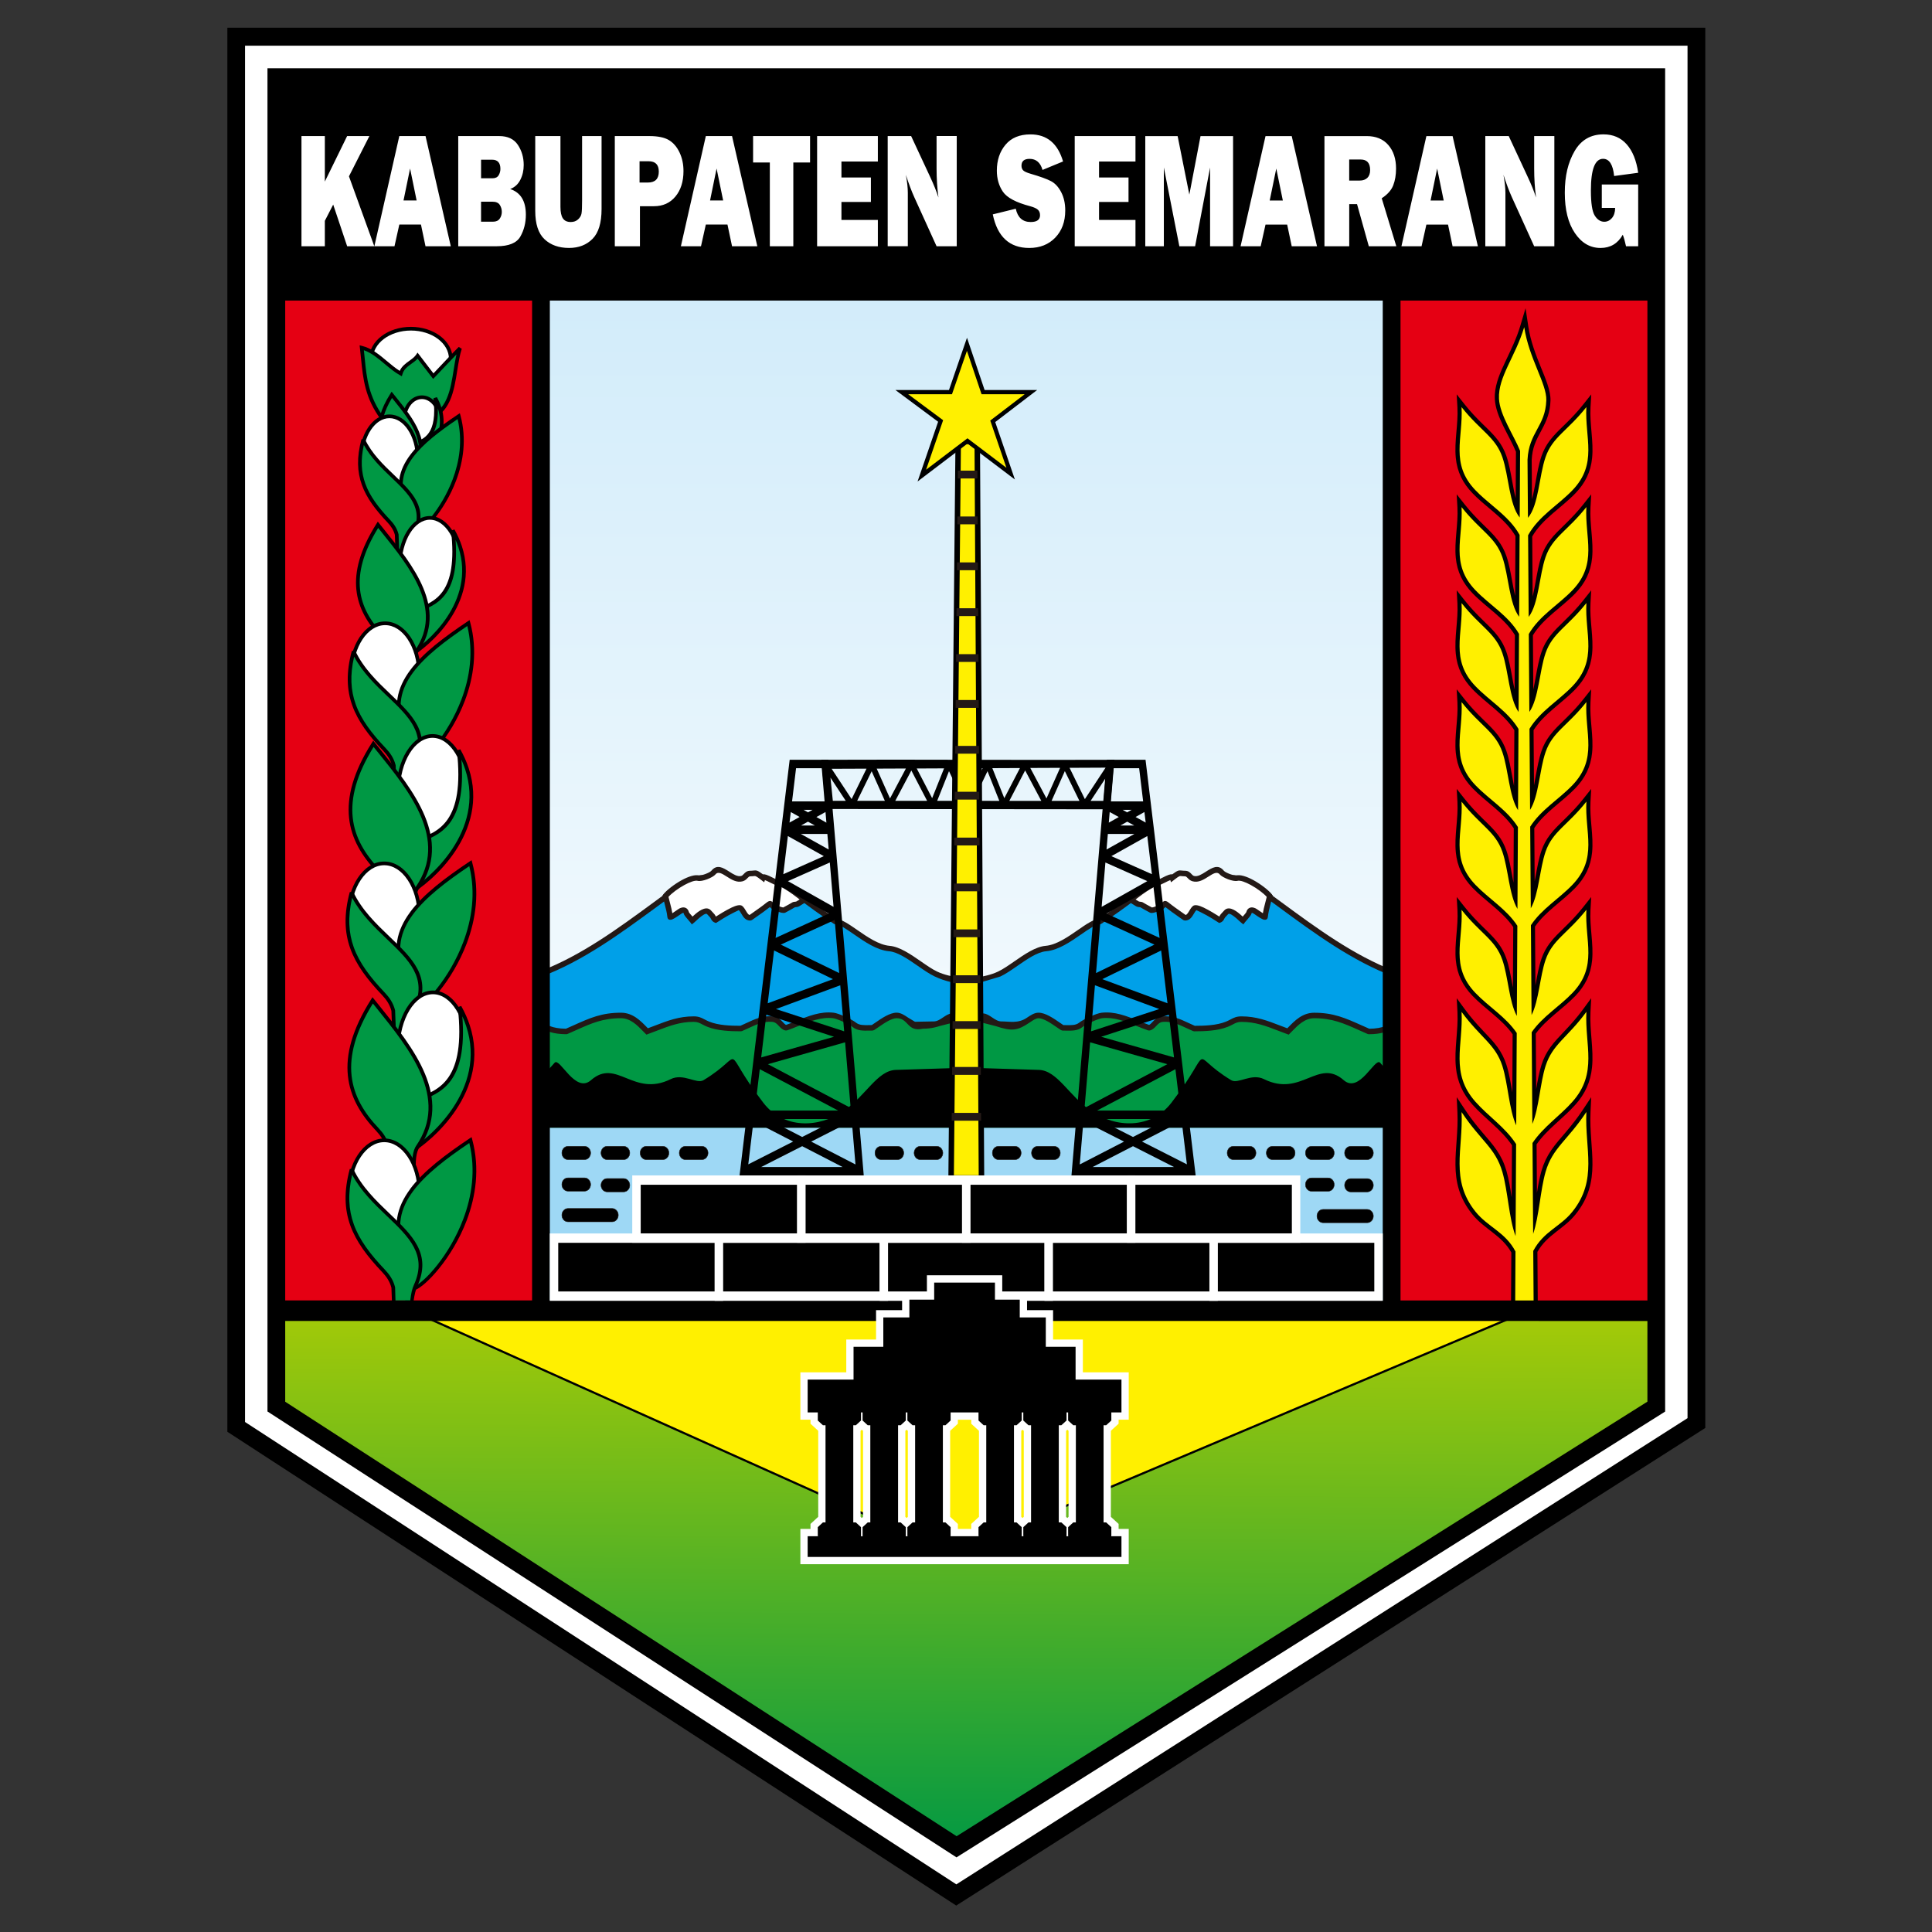 <svg width="125" height="125" viewBox="0 0 125 125" fill="none" xmlns="http://www.w3.org/2000/svg">
<rect x="0" y="0" width="125" height="125" fill="#333333" stroke="none"/>
<path fill-rule="evenodd" clip-rule="evenodd" d="M110.062 92.561L62.176 123.093L61.867 123.289L61.562 123.091L14.972 92.805L14.71 92.635V92.318V2.375V1.795H15.283H109.758H110.332V2.375V92.071V92.389L110.062 92.561Z" fill="black"/>
<path fill-rule="evenodd" clip-rule="evenodd" d="M61.875 121.918L109.183 91.754V2.955H15.854V92.003L61.875 121.918Z" fill="white"/>
<path d="M90.207 19.075H35.001V85.308H90.207V19.075Z" fill="url(#paint0_linear_463_2378)"/>
<path fill-rule="evenodd" clip-rule="evenodd" d="M35.001 65.108H54.033L62.605 64.862L69.917 65.108H90.208V74.134H35.001V65.108Z" fill="#009844"/>
<path fill-rule="evenodd" clip-rule="evenodd" d="M35.001 66.278C35.326 66.507 35.771 66.737 36.65 66.737C37.978 66.162 38.758 65.701 40.179 65.701C40.947 65.701 41.447 66.312 41.874 66.737C42.971 66.334 43.767 65.937 44.884 65.937C45.3 65.937 45.433 66.108 45.825 66.266C46.457 66.521 47.267 66.549 47.942 66.549C48.676 66.233 49.207 65.883 49.966 65.937C50.453 65.972 50.53 66.42 50.859 66.501C51.878 66.151 52.843 65.578 53.917 65.701C54.22 65.736 55.034 66.112 55.282 66.313C55.587 66.562 56.024 66.501 56.458 66.501C56.821 66.276 57.516 65.701 58.011 65.701C58.403 65.701 58.789 66.174 59.258 66.322C59.22 66.37 59.184 66.413 59.151 66.454C59.337 66.454 59.518 66.42 59.699 66.38C60.074 66.387 60.447 66.316 60.739 66.22C61.345 66.066 61.976 65.883 62.604 65.793C63.232 65.883 63.863 66.066 64.468 66.22C64.76 66.317 65.133 66.388 65.508 66.38C65.688 66.42 65.87 66.454 66.057 66.454C66.022 66.413 65.988 66.37 65.95 66.322C66.418 66.174 66.805 65.701 67.197 65.701C67.692 65.701 68.387 66.276 68.75 66.501C69.184 66.501 69.621 66.561 69.926 66.313C70.174 66.112 70.988 65.737 71.291 65.701C72.365 65.578 73.33 66.15 74.349 66.501C74.678 66.418 74.757 65.971 75.242 65.937C76.001 65.883 76.532 66.233 77.266 66.549C77.941 66.549 78.751 66.522 79.383 66.266C79.775 66.107 79.908 65.937 80.324 65.937C81.442 65.937 82.237 66.334 83.334 66.737C83.759 66.312 84.26 65.701 85.029 65.701C86.449 65.701 87.23 66.161 88.558 66.737C89.437 66.737 89.88 66.507 90.205 66.278V63.008C87.311 61.905 84.768 59.955 82.205 58.079C82.067 57.666 80.209 56.658 79.665 56.808C79.475 56.861 79.043 57.111 78.912 56.949C78.505 56.449 77.991 57.034 77.595 57.325C77.564 57.236 77.28 57.262 77.171 57.23C76.925 57.162 76.825 57.042 76.559 57.042C76.171 57.042 76.37 57.02 75.854 57.418C75.792 57.232 75.096 57.108 74.818 57.137C74.55 57.164 73.697 57.793 73.454 57.983C72.737 58.543 71.93 59.113 71.149 59.63C70.425 59.63 69 61.258 67.667 61.371C66.71 61.453 65.55 62.592 64.655 63.018C63.996 63.332 63.301 63.395 62.603 63.547C61.904 63.395 61.209 63.332 60.55 63.018C59.655 62.592 58.496 61.454 57.538 61.371C56.205 61.257 54.78 59.63 54.057 59.63C53.275 59.113 52.468 58.543 51.751 57.983C51.508 57.792 50.654 57.163 50.387 57.137C50.111 57.108 49.414 57.233 49.351 57.418C48.836 57.018 49.034 57.042 48.646 57.042C48.38 57.042 48.28 57.162 48.034 57.23C47.925 57.261 47.641 57.236 47.611 57.325C47.215 57.034 46.699 56.449 46.293 56.949C46.162 57.111 45.73 56.861 45.541 56.808C44.996 56.657 43.138 57.666 43 58.079C40.437 59.955 37.895 61.907 35 63.009V66.278H35.001Z" fill="#00A0E8"/>
<path fill-rule="evenodd" clip-rule="evenodd" d="M35.001 66.058C35.313 66.29 35.72 66.551 36.614 66.558C36.785 66.483 36.963 66.404 37.133 66.328C38.168 65.863 38.93 65.522 40.178 65.522C40.937 65.522 41.438 66.037 41.858 66.468L41.917 66.529C42.091 66.465 42.229 66.412 42.362 66.361C43.213 66.033 43.93 65.758 44.882 65.758C45.208 65.758 45.378 65.847 45.593 65.959C45.678 66.003 45.771 66.053 45.889 66.1C46.188 66.221 46.533 66.288 46.883 66.325C47.225 66.361 47.579 66.368 47.904 66.368C48.035 66.311 48.163 66.251 48.287 66.193C48.843 65.934 49.324 65.71 49.976 65.757C50.325 65.782 50.495 65.963 50.653 66.133C50.721 66.207 50.785 66.276 50.858 66.311C51.091 66.229 51.318 66.137 51.543 66.046C52.318 65.734 53.086 65.425 53.937 65.522C54.101 65.541 54.389 65.645 54.668 65.77C54.962 65.901 55.254 66.061 55.393 66.172C55.597 66.338 55.914 66.332 56.241 66.324C56.3 66.324 56.361 66.321 56.405 66.321C56.47 66.279 56.547 66.225 56.632 66.167C57.029 65.892 57.567 65.52 58.009 65.52C58.282 65.52 58.521 65.682 58.774 65.853L59.199 66.108L60.42 66.085C60.632 66.085 60.829 65.953 61.013 65.829C61.2 65.703 61.375 65.584 61.584 65.568C61.921 65.542 62.262 65.563 62.603 65.611C62.943 65.563 63.284 65.542 63.621 65.568C63.83 65.584 64.005 65.703 64.192 65.829C64.375 65.953 64.572 66.085 64.784 66.085C65.324 66.085 65.868 66.234 66.43 65.854C66.683 65.683 66.922 65.521 67.195 65.521C67.638 65.521 68.176 65.893 68.572 66.168C68.656 66.226 68.734 66.28 68.799 66.322C68.843 66.322 68.904 66.325 68.963 66.325C69.291 66.333 69.606 66.34 69.812 66.174C69.951 66.062 70.243 65.903 70.537 65.771C70.816 65.646 71.104 65.542 71.268 65.524C72.12 65.426 72.887 65.736 73.662 66.047C73.887 66.138 74.113 66.23 74.347 66.312C74.42 66.278 74.484 66.208 74.553 66.134C74.71 65.965 74.88 65.783 75.229 65.758C75.882 65.712 76.362 65.936 76.918 66.195C77.042 66.253 77.171 66.312 77.301 66.37C77.626 66.37 77.98 66.362 78.321 66.326C78.672 66.29 79.017 66.222 79.316 66.101C79.434 66.054 79.528 66.005 79.612 65.96C79.826 65.847 79.996 65.759 80.324 65.759C81.276 65.759 81.993 66.034 82.843 66.362C82.976 66.413 83.114 66.466 83.288 66.53L83.347 66.47C83.767 66.038 84.268 65.524 85.028 65.524C86.275 65.524 87.035 65.865 88.072 66.329C88.242 66.405 88.42 66.484 88.591 66.559C89.486 66.553 89.892 66.291 90.204 66.059V66.493C89.867 66.713 89.401 66.915 88.556 66.915L88.487 66.899C88.276 66.808 88.099 66.728 87.928 66.651C86.933 66.207 86.201 65.879 85.028 65.879C84.417 65.879 83.974 66.334 83.601 66.716C83.539 66.779 83.478 66.842 83.459 66.862L83.379 66.942L83.272 66.903C83.113 66.845 82.912 66.767 82.716 66.692C81.9 66.378 81.213 66.115 80.322 66.115C80.08 66.115 79.946 66.184 79.775 66.274C79.681 66.322 79.578 66.378 79.447 66.43C79.114 66.564 78.738 66.639 78.356 66.679C77.979 66.718 77.604 66.726 77.263 66.726L77.193 66.712C77.041 66.646 76.901 66.582 76.767 66.518C76.255 66.28 75.813 66.074 75.253 66.113C75.043 66.128 74.924 66.257 74.812 66.376C74.693 66.504 74.58 66.625 74.389 66.672L74.288 66.668C74.037 66.582 73.781 66.479 73.529 66.378C72.797 66.082 72.071 65.79 71.308 65.878C71.179 65.892 70.93 65.984 70.68 66.096C70.413 66.216 70.151 66.357 70.035 66.45C69.729 66.699 69.35 66.689 68.955 66.682C68.9 66.682 68.846 66.679 68.746 66.679L68.653 66.651C68.568 66.599 68.474 66.534 68.37 66.462C68.012 66.215 67.526 65.879 67.193 65.879C67.029 65.879 66.834 66.01 66.628 66.15C65.829 66.691 65.479 66.737 64.421 66.389C64.339 66.368 64.199 66.332 64.055 66.295C63.576 66.17 63.086 66.042 62.6 65.971C62.114 66.042 61.624 66.171 61.145 66.295C61.003 66.332 60.861 66.368 60.779 66.389C60.575 66.457 60.336 66.512 60.084 66.538C59.963 66.551 59.838 66.558 59.713 66.557C58.67 66.783 58.805 65.878 58.008 65.878C57.675 65.878 57.189 66.213 56.831 66.46C56.728 66.533 56.633 66.597 56.549 66.65L56.455 66.678C56.355 66.678 56.301 66.679 56.246 66.68C55.853 66.689 55.474 66.697 55.167 66.449C55.051 66.355 54.789 66.215 54.522 66.095C54.272 65.983 54.024 65.891 53.895 65.876C53.132 65.79 52.407 66.082 51.674 66.376C51.42 66.478 51.166 66.582 50.914 66.667L50.813 66.671C50.621 66.624 50.509 66.503 50.389 66.375C50.278 66.255 50.158 66.126 49.95 66.112C49.389 66.072 48.949 66.278 48.435 66.517C48.301 66.58 48.162 66.645 48.009 66.71L47.939 66.725C47.599 66.725 47.224 66.718 46.846 66.678C46.464 66.637 46.088 66.563 45.755 66.429C45.625 66.376 45.521 66.322 45.428 66.272C45.258 66.183 45.122 66.113 44.88 66.113C43.989 66.113 43.303 66.378 42.487 66.691C42.291 66.766 42.089 66.843 41.93 66.901L41.824 66.941L41.743 66.861C41.725 66.842 41.663 66.779 41.601 66.715C41.229 66.333 40.785 65.878 40.175 65.878C39.001 65.878 38.27 66.205 37.275 66.65C37.104 66.726 36.926 66.807 36.716 66.897L36.646 66.913C35.801 66.913 35.336 66.712 34.997 66.492V66.058H35.001ZM90.207 63.2C87.484 62.176 85.079 60.409 82.679 58.646C82.487 58.505 82.293 58.363 82.101 58.222L82.038 58.134C81.98 57.962 81.471 57.621 80.925 57.347C80.433 57.101 79.926 56.92 79.713 56.98C79.675 56.991 79.616 57.014 79.551 57.041C79.291 57.147 78.957 57.284 78.776 57.062C78.55 56.783 78.207 57.062 77.912 57.303C77.838 57.362 77.768 57.42 77.701 57.47L77.505 57.613L77.429 57.382C77.41 57.326 77.378 57.432 77.316 57.428C77.246 57.422 77.181 57.418 77.125 57.403C77.02 57.374 76.941 57.337 76.866 57.303C76.772 57.259 76.688 57.221 76.561 57.221H76.501C76.406 57.221 76.37 57.221 76.361 57.225C76.35 57.23 76.325 57.253 76.285 57.289C76.222 57.346 76.13 57.432 75.963 57.56L75.766 57.713L75.687 57.475C75.681 57.458 75.578 57.424 75.445 57.387C75.231 57.329 74.975 57.3 74.838 57.313C74.766 57.32 74.603 57.409 74.416 57.525C74.087 57.729 73.712 58.008 73.564 58.122C73.216 58.395 72.846 58.67 72.471 58.937C72.066 59.226 71.653 59.509 71.247 59.776L71.149 59.805C70.884 59.805 70.451 60.107 69.953 60.453C69.27 60.926 68.474 61.479 67.681 61.546C67.122 61.593 66.455 62.055 65.824 62.493C65.442 62.758 65.072 63.014 64.731 63.176C63.853 63.434 63.421 63.604 62.603 63.726C61.85 63.613 61.23 63.535 60.474 63.176C60.133 63.014 59.763 62.758 59.382 62.493C58.75 62.057 58.083 61.593 57.524 61.546C56.73 61.478 55.934 60.925 55.253 60.453C54.754 60.107 54.321 59.805 54.056 59.805L53.958 59.776C53.553 59.509 53.139 59.226 52.734 58.937C52.359 58.668 51.991 58.395 51.641 58.122C51.493 58.007 51.12 57.729 50.791 57.525C50.604 57.409 50.441 57.32 50.368 57.313C50.231 57.299 49.975 57.329 49.762 57.387C49.629 57.422 49.525 57.457 49.52 57.475L49.441 57.713L49.243 57.56C49.078 57.432 48.984 57.346 48.921 57.289C48.88 57.253 48.855 57.23 48.846 57.225C48.838 57.221 48.8 57.221 48.705 57.221H48.646C48.518 57.221 48.434 57.261 48.341 57.304C48.267 57.338 48.188 57.374 48.081 57.404C48.026 57.42 47.961 57.424 47.891 57.429C47.829 57.433 47.796 57.329 47.779 57.383L47.701 57.614L47.505 57.471C47.438 57.422 47.367 57.364 47.295 57.304C47 57.063 46.658 56.784 46.431 57.063C46.251 57.287 45.917 57.15 45.657 57.042C45.591 57.016 45.533 56.992 45.493 56.982C45.282 56.922 44.775 57.104 44.282 57.349C43.734 57.622 43.226 57.963 43.168 58.136L43.105 58.224C42.913 58.364 42.72 58.507 42.528 58.647C40.128 60.41 37.722 62.178 35 63.201V62.82C37.633 61.804 39.978 60.08 42.318 58.362C42.499 58.229 42.679 58.096 42.861 57.963C43.008 57.701 43.553 57.318 44.124 57.033C44.683 56.753 45.284 56.555 45.588 56.639C45.646 56.655 45.714 56.684 45.791 56.715C45.945 56.778 46.141 56.858 46.155 56.84C46.606 56.284 47.096 56.684 47.518 57.029C47.553 57.058 47.586 57.084 47.618 57.111C47.695 57.087 47.783 57.08 47.867 57.075C47.918 57.072 47.968 57.068 47.987 57.063C48.066 57.042 48.13 57.012 48.192 56.983C48.324 56.922 48.442 56.867 48.646 56.867H48.705C48.863 56.867 48.925 56.867 49.012 56.912C49.064 56.94 49.1 56.972 49.159 57.028C49.201 57.066 49.258 57.117 49.339 57.184C49.428 57.126 49.543 57.08 49.668 57.046C49.92 56.978 50.233 56.943 50.405 56.962C50.538 56.976 50.753 57.084 50.979 57.225C51.317 57.435 51.706 57.725 51.861 57.845C52.203 58.112 52.567 58.383 52.942 58.65C53.328 58.925 53.722 59.196 54.114 59.455C54.479 59.486 54.935 59.803 55.455 60.163C56.103 60.612 56.855 61.134 57.555 61.195C58.208 61.25 58.917 61.741 59.586 62.204C59.955 62.461 60.312 62.708 60.628 62.858C61.096 63.08 61.593 63.174 62.095 63.267C62.264 63.299 62.434 63.33 62.604 63.367C62.774 63.33 62.943 63.299 63.113 63.267C63.616 63.174 64.112 63.08 64.58 62.858C64.895 62.708 65.253 62.461 65.622 62.204C66.291 61.741 67 61.25 67.653 61.195C68.351 61.136 69.105 60.612 69.751 60.163C70.271 59.803 70.728 59.486 71.092 59.455C71.483 59.196 71.879 58.925 72.264 58.65C72.638 58.383 73.004 58.112 73.346 57.845C73.5 57.725 73.889 57.434 74.228 57.225C74.454 57.084 74.668 56.975 74.801 56.962C74.974 56.945 75.285 56.978 75.538 57.046C75.663 57.08 75.779 57.126 75.867 57.184C75.949 57.117 76.005 57.066 76.047 57.028C76.106 56.974 76.143 56.94 76.195 56.912C76.281 56.866 76.345 56.866 76.501 56.867H76.561C76.764 56.867 76.883 56.921 77.014 56.982C77.076 57.009 77.141 57.039 77.22 57.062C77.238 57.067 77.287 57.071 77.339 57.074C77.424 57.079 77.512 57.086 77.588 57.109C77.621 57.083 77.655 57.055 77.688 57.028C78.111 56.683 78.6 56.283 79.051 56.838C79.066 56.857 79.263 56.776 79.416 56.713C79.492 56.682 79.562 56.654 79.62 56.638C79.922 56.554 80.525 56.751 81.084 57.032C81.655 57.317 82.2 57.7 82.347 57.962C82.528 58.095 82.709 58.228 82.889 58.361C85.229 60.079 87.574 61.803 90.207 62.818V63.2Z" fill="#231916"/>
<path fill-rule="evenodd" clip-rule="evenodd" d="M52.044 58.209C51.945 58.134 51.849 58.06 51.754 57.986C51.511 57.795 50.657 57.166 50.389 57.139C50.113 57.111 49.417 56.604 49.354 56.791C48.838 56.392 48.932 56.52 48.544 56.52C48.278 56.52 48.247 56.78 48.001 56.849C47.319 57.038 46.649 55.853 46.155 56.462C46.024 56.624 45.384 56.874 45.194 56.821C44.688 56.68 43.399 57.53 43.057 57.986C43.232 58.708 43.289 58.824 43.354 59.317C43.37 59.437 43.955 58.976 44.055 58.932C44.234 58.851 44.357 58.88 44.405 59.072C44.432 59.175 44.705 59.449 44.791 59.563C44.895 59.483 45.6 58.709 45.878 59.037C45.986 59.164 46.101 59.242 46.158 59.387C46.18 59.443 46.239 59.508 46.299 59.528C46.357 59.489 47.722 58.596 47.912 58.757C48.133 58.942 48.203 59.388 48.544 59.388C48.94 59.105 49.33 58.846 49.701 58.546C49.895 58.389 49.899 58.612 50.087 58.687C50.279 58.762 50.508 58.897 50.718 58.897C50.889 58.804 51.211 58.634 51.35 58.547C51.411 58.509 51.53 58.539 51.63 58.478C51.746 58.405 51.899 58.318 52.042 58.215L52.044 58.209Z" fill="white"/>
<path fill-rule="evenodd" clip-rule="evenodd" d="M52.005 57.955L52.151 58.067L52.342 58.213L52.147 58.353C52.026 58.44 51.907 58.512 51.804 58.575L51.725 58.624C51.634 58.68 51.549 58.688 51.476 58.695C51.456 58.696 51.455 58.687 51.446 58.692C51.326 58.767 51.084 58.897 50.905 58.995L50.805 59.049L50.721 59.07C50.528 59.07 50.341 58.986 50.17 58.909C50.122 58.888 50.075 58.867 50.025 58.847C49.917 58.805 49.858 58.742 49.808 58.687C49.538 58.904 49.254 59.103 48.964 59.305C48.854 59.383 48.742 59.462 48.649 59.528L48.546 59.56C48.228 59.56 48.095 59.336 47.962 59.112C47.909 59.022 47.856 58.934 47.8 58.886C47.8 58.886 47.667 58.951 47.487 59.037C47.035 59.253 46.437 59.645 46.4 59.67L46.328 59.717L46.246 59.69C46.189 59.671 46.138 59.636 46.096 59.593C46.054 59.551 46.018 59.497 45.997 59.446C45.971 59.379 45.916 59.324 45.856 59.262C45.821 59.225 45.784 59.188 45.747 59.145C45.671 59.055 45.422 59.239 45.226 59.404C45.138 59.479 45.059 59.553 45.003 59.607C44.959 59.649 44.926 59.679 44.903 59.697L44.761 59.807L44.653 59.663C44.629 59.632 44.583 59.579 44.532 59.522C44.41 59.384 44.266 59.221 44.237 59.111C44.228 59.078 44.224 59.062 44.222 59.062C44.209 59.058 44.178 59.067 44.13 59.088C44.116 59.095 44.046 59.142 43.964 59.199C43.783 59.325 43.542 59.489 43.414 59.507C43.283 59.524 43.199 59.474 43.18 59.334C43.137 59.001 43.096 58.845 43.017 58.542C42.981 58.408 42.939 58.245 42.886 58.021L42.866 57.94L42.916 57.872C43.117 57.605 43.62 57.213 44.114 56.942C44.535 56.713 44.966 56.567 45.242 56.645C45.297 56.66 45.455 56.618 45.622 56.555C45.801 56.488 45.971 56.403 46.018 56.345C46.388 55.888 46.778 56.136 47.196 56.403C47.451 56.566 47.722 56.738 47.955 56.674C48.018 56.657 48.068 56.604 48.116 56.554C48.221 56.443 48.321 56.338 48.543 56.338C48.628 56.338 48.685 56.332 48.73 56.326C48.941 56.304 49.001 56.297 49.362 56.57C49.426 56.559 49.504 56.571 49.591 56.601C49.706 56.639 49.843 56.708 49.98 56.778C50.151 56.863 50.325 56.951 50.408 56.961C50.541 56.975 50.755 57.083 50.981 57.224C51.32 57.434 51.709 57.724 51.863 57.843C51.904 57.875 51.953 57.912 52.007 57.954L52.005 57.955ZM51.738 58.197L51.643 58.124C51.496 58.008 51.122 57.73 50.793 57.526C50.606 57.41 50.442 57.321 50.371 57.315C50.222 57.299 50.02 57.196 49.82 57.096C49.697 57.034 49.575 56.972 49.489 56.942L49.443 57.083L49.245 56.93C48.907 56.667 48.88 56.671 48.768 56.683C48.711 56.69 48.639 56.697 48.543 56.697C48.474 56.697 48.424 56.749 48.372 56.803C48.291 56.888 48.206 56.976 48.049 57.02C47.666 57.126 47.325 56.909 47.005 56.705C46.725 56.526 46.464 56.362 46.293 56.572C46.206 56.679 45.975 56.805 45.745 56.892C45.518 56.976 45.276 57.026 45.146 56.991C44.97 56.942 44.633 57.068 44.283 57.258C43.867 57.484 43.453 57.797 43.25 58.028C43.293 58.203 43.329 58.341 43.359 58.457C43.424 58.705 43.463 58.859 43.5 59.086C43.578 59.035 43.676 58.967 43.759 58.909C43.855 58.842 43.937 58.787 43.981 58.766C44.113 58.708 44.231 58.691 44.337 58.729C44.454 58.771 44.535 58.866 44.576 59.024C44.583 59.051 44.697 59.182 44.793 59.289L44.805 59.304C44.858 59.254 44.922 59.196 44.991 59.137C45.308 58.867 45.741 58.599 46.013 58.92C46.043 58.955 46.075 58.987 46.104 59.018C46.187 59.103 46.263 59.179 46.316 59.303C46.524 59.17 46.967 58.895 47.33 58.721C47.629 58.579 47.896 58.508 48.026 58.618C48.129 58.705 48.197 58.82 48.264 58.934C48.334 59.051 48.404 59.17 48.496 59.2C48.591 59.133 48.674 59.075 48.755 59.017C49.038 58.818 49.317 58.624 49.587 58.405C49.837 58.204 49.931 58.305 50.062 58.446C50.087 58.474 50.117 58.507 50.149 58.518C50.196 58.537 50.251 58.562 50.308 58.587C50.43 58.642 50.562 58.701 50.675 58.713L50.731 58.683C50.905 58.59 51.142 58.462 51.253 58.392C51.314 58.354 51.372 58.349 51.437 58.342C51.472 58.338 51.512 58.334 51.533 58.321L51.612 58.272C51.65 58.249 51.691 58.225 51.731 58.199L51.738 58.197Z" fill="#231916"/>
<path fill-rule="evenodd" clip-rule="evenodd" d="M73.166 58.209C73.264 58.134 73.361 58.06 73.455 57.986C73.699 57.795 74.553 57.166 74.82 57.139C75.096 57.111 75.792 56.604 75.855 56.791C76.371 56.392 76.278 56.52 76.666 56.52C76.932 56.52 76.962 56.78 77.208 56.849C77.891 57.038 78.561 55.853 79.054 56.462C79.186 56.624 79.825 56.874 80.016 56.821C80.521 56.68 81.811 57.53 82.153 57.986C81.976 58.708 81.92 58.824 81.855 59.317C81.84 59.437 81.254 58.976 81.154 58.932C80.975 58.851 80.853 58.88 80.803 59.072C80.776 59.175 80.503 59.449 80.417 59.563C80.313 59.483 79.608 58.709 79.33 59.037C79.222 59.164 79.107 59.242 79.05 59.387C79.028 59.443 78.968 59.508 78.909 59.528C78.851 59.489 77.486 58.596 77.296 58.757C77.076 58.942 77.005 59.388 76.665 59.388C76.268 59.105 75.878 58.846 75.507 58.546C75.313 58.389 75.309 58.612 75.121 58.687C74.929 58.762 74.7 58.897 74.49 58.897C74.318 58.804 73.997 58.634 73.858 58.547C73.797 58.509 73.678 58.539 73.578 58.478C73.462 58.405 73.309 58.318 73.166 58.215V58.209Z" fill="white"/>
<path fill-rule="evenodd" clip-rule="evenodd" d="M73.204 57.955L73.058 58.067L72.867 58.213L73.062 58.353C73.183 58.44 73.303 58.512 73.405 58.575L73.484 58.624C73.575 58.68 73.661 58.688 73.733 58.695C73.753 58.696 73.754 58.687 73.763 58.692C73.883 58.767 74.125 58.897 74.304 58.995L74.404 59.049L74.488 59.07C74.682 59.07 74.868 58.986 75.041 58.909C75.088 58.888 75.136 58.867 75.184 58.847C75.292 58.805 75.351 58.742 75.401 58.687C75.671 58.904 75.955 59.103 76.243 59.305C76.354 59.383 76.466 59.462 76.559 59.528L76.662 59.56C76.98 59.56 77.113 59.336 77.246 59.112C77.299 59.022 77.351 58.934 77.408 58.886C77.408 58.886 77.541 58.951 77.721 59.037C78.171 59.253 78.771 59.645 78.808 59.67L78.88 59.717L78.962 59.69C79.019 59.671 79.07 59.636 79.112 59.593C79.154 59.551 79.19 59.497 79.211 59.446C79.237 59.379 79.292 59.324 79.351 59.262C79.387 59.225 79.424 59.188 79.461 59.145C79.537 59.055 79.786 59.239 79.982 59.404C80.07 59.479 80.149 59.553 80.205 59.607C80.249 59.649 80.282 59.679 80.305 59.697L80.448 59.807L80.555 59.663C80.579 59.632 80.625 59.579 80.676 59.522C80.797 59.384 80.942 59.221 80.971 59.111C80.98 59.078 80.984 59.062 80.986 59.062C80.999 59.058 81.03 59.067 81.078 59.088C81.092 59.095 81.162 59.142 81.243 59.199C81.425 59.325 81.666 59.489 81.793 59.507C81.925 59.524 82.009 59.474 82.028 59.334C82.071 59.001 82.112 58.845 82.19 58.542C82.225 58.408 82.267 58.245 82.321 58.021L82.341 57.94L82.291 57.872C82.09 57.605 81.587 57.213 81.092 56.942C80.671 56.713 80.241 56.567 79.966 56.645C79.911 56.66 79.751 56.618 79.586 56.555C79.407 56.488 79.237 56.403 79.19 56.345C78.819 55.888 78.43 56.136 78.012 56.403C77.757 56.566 77.486 56.738 77.253 56.674C77.19 56.657 77.14 56.604 77.092 56.554C76.987 56.443 76.887 56.338 76.665 56.338C76.58 56.338 76.522 56.332 76.478 56.326C76.267 56.304 76.207 56.297 75.846 56.57C75.782 56.559 75.704 56.571 75.617 56.601C75.501 56.639 75.365 56.708 75.228 56.778C75.057 56.863 74.883 56.951 74.8 56.961C74.667 56.975 74.453 57.083 74.226 57.224C73.888 57.434 73.499 57.724 73.345 57.843C73.304 57.875 73.255 57.912 73.201 57.954L73.204 57.955ZM73.471 58.197L73.565 58.124C73.712 58.008 74.087 57.73 74.416 57.526C74.603 57.41 74.766 57.321 74.838 57.315C74.987 57.299 75.19 57.196 75.388 57.096C75.512 57.034 75.633 56.972 75.719 56.942L75.765 57.083L75.963 56.93C76.301 56.667 76.326 56.671 76.44 56.683C76.498 56.69 76.569 56.697 76.665 56.697C76.734 56.697 76.784 56.749 76.836 56.803C76.917 56.888 77.001 56.976 77.159 57.02C77.542 57.126 77.883 56.909 78.203 56.705C78.483 56.526 78.743 56.362 78.915 56.572C79.001 56.679 79.233 56.805 79.463 56.892C79.69 56.976 79.932 57.026 80.062 56.991C80.238 56.942 80.575 57.068 80.925 57.258C81.341 57.484 81.755 57.797 81.958 58.028C81.915 58.203 81.879 58.341 81.849 58.457C81.784 58.705 81.745 58.859 81.708 59.086C81.63 59.035 81.532 58.967 81.449 58.909C81.353 58.842 81.271 58.787 81.226 58.766C81.095 58.708 80.976 58.691 80.871 58.729C80.754 58.771 80.672 58.866 80.632 59.024C80.624 59.051 80.511 59.182 80.415 59.289L80.403 59.304C80.35 59.254 80.286 59.196 80.217 59.137C79.9 58.867 79.467 58.599 79.195 58.92C79.165 58.955 79.133 58.987 79.104 59.018C79.021 59.103 78.945 59.179 78.892 59.303C78.684 59.17 78.241 58.895 77.878 58.721C77.579 58.579 77.312 58.508 77.182 58.618C77.079 58.705 77.011 58.82 76.944 58.934C76.874 59.051 76.804 59.17 76.712 59.2C76.617 59.133 76.534 59.075 76.453 59.017C76.17 58.818 75.891 58.624 75.621 58.405C75.371 58.204 75.276 58.305 75.146 58.446C75.121 58.474 75.091 58.507 75.059 58.518C75.012 58.537 74.957 58.562 74.9 58.587C74.778 58.642 74.646 58.701 74.533 58.713L74.476 58.683C74.303 58.59 74.066 58.462 73.955 58.392C73.894 58.354 73.836 58.349 73.771 58.342C73.736 58.338 73.696 58.334 73.675 58.321L73.596 58.272C73.558 58.249 73.517 58.225 73.476 58.199L73.471 58.197Z" fill="#231916"/>
<path fill-rule="evenodd" clip-rule="evenodd" d="M17.879 84.718L26.737 84.737L61.638 100.526L98.192 84.737L107.16 84.718V91.008L61.889 119.488L17.879 91.008V84.718Z" fill="url(#paint1_linear_463_2378)"/>
<path fill-rule="evenodd" clip-rule="evenodd" d="M26.437 84.722L61.638 100.526L98.629 84.897L26.437 84.722Z" fill="#FFF000" stroke="black" stroke-width="0.14" stroke-miterlimit="2.61"/>
<path d="M90.207 72.963H35.001V84.165H90.207V72.963Z" fill="#9ED8F5"/>
<path d="M107.162 18.867H90.038V84.891H107.162V18.867Z" fill="#E50013"/>
<path d="M35.001 18.867H17.879V84.891H35.001V18.867Z" fill="#E50013"/>
<path fill-rule="evenodd" clip-rule="evenodd" d="M106.587 19.446H90.613V84.139H106.587V19.446ZM99.574 85.468H18.453V90.691L61.893 118.803L106.587 90.687V85.47H99.574V85.468ZM18.453 84.138H34.426V19.446H18.453V84.139V84.138ZM35.575 84.138H89.463V19.446H35.575V84.139V84.138ZM107.734 85.468V91.328L107.463 91.499L62.192 119.979L61.885 120.171L61.58 119.974L17.57 91.493L17.305 91.322V4.417H107.734V85.47V85.468Z" fill="black"/>
<path fill-rule="evenodd" clip-rule="evenodd" d="M24.218 15.932H22.461L21.558 13.237L21.017 14.287V15.932H19.505V8.804H21.017V11.749L22.459 8.804H23.899L22.578 11.409L24.216 15.93L24.218 15.932ZM27.53 15.932L27.236 14.528H25.836L25.523 15.932H24.221L25.836 8.804H27.532L29.166 15.932H27.532H27.53ZM26.107 12.971H26.955L26.532 10.904L26.107 12.971ZM29.648 15.932V8.804H32.299C32.85 8.804 33.251 8.993 33.505 9.372C33.757 9.753 33.884 10.185 33.884 10.674C33.884 11.029 33.811 11.349 33.663 11.637C33.517 11.924 33.299 12.122 33.008 12.23C33.683 12.453 34.023 13.005 34.023 13.889C34.023 14.418 33.903 14.891 33.665 15.308C33.426 15.724 32.917 15.932 32.136 15.932H29.649H29.648ZM31.125 11.534H31.867C32.053 11.534 32.184 11.47 32.262 11.341C32.338 11.213 32.376 11.074 32.376 10.928C32.376 10.532 32.197 10.333 31.84 10.333H31.125V11.534ZM31.125 14.343H31.904C32.099 14.343 32.24 14.279 32.332 14.149C32.421 14.017 32.467 13.871 32.467 13.707C32.467 13.542 32.422 13.392 32.336 13.255C32.246 13.117 32.086 13.049 31.85 13.049H31.124V14.342L31.125 14.343ZM38.921 8.804V13.524C38.921 14.418 38.726 15.062 38.337 15.454C37.947 15.846 37.441 16.042 36.815 16.042C36.158 16.042 35.629 15.853 35.229 15.478C34.829 15.101 34.63 14.488 34.63 13.639V8.804H36.261V13.383C36.261 13.725 36.313 13.972 36.419 14.129C36.524 14.286 36.694 14.364 36.925 14.364C37.12 14.364 37.278 14.308 37.401 14.195C37.525 14.08 37.6 13.954 37.624 13.812C37.649 13.667 37.661 13.389 37.661 12.976V8.804H38.92H38.921ZM41.404 13.342V15.932H39.778V8.804H42.009C42.565 8.804 42.988 8.891 43.278 9.064C43.569 9.239 43.796 9.507 43.966 9.864C44.136 10.222 44.221 10.624 44.221 11.068C44.221 11.747 44.047 12.296 43.701 12.714C43.354 13.133 42.89 13.342 42.311 13.342H41.404ZM41.38 11.81H41.916C42.388 11.81 42.624 11.575 42.624 11.101C42.624 10.657 42.405 10.433 41.968 10.433H41.379V11.81H41.38ZM47.363 15.932H48.998L47.363 8.804H45.667L44.053 15.932H45.354L45.667 14.528H47.067L47.363 15.932ZM45.94 12.971L46.363 10.904L46.788 12.971H45.94ZM51.328 10.512V15.932H49.808V10.512H48.725V8.804H52.411V10.512H51.328ZM56.797 14.23V15.932H52.867V8.804H56.797V10.45H54.441V11.484H56.347V13.067H54.441V14.23H56.797ZM61.901 15.932H60.596L59.165 12.782C58.98 12.379 58.796 11.887 58.609 11.309C58.695 11.77 58.736 12.159 58.736 12.478V15.93H57.434V8.803H58.95L60.166 11.413C60.409 11.932 60.593 12.388 60.717 12.78C60.637 12.172 60.596 11.549 60.596 10.912V8.801H61.901V15.929V15.932ZM64.232 13.87L65.72 13.504C65.845 14.078 66.167 14.364 66.684 14.364C67.088 14.364 67.29 14.218 67.29 13.926C67.29 13.772 67.245 13.653 67.15 13.568C67.057 13.483 66.891 13.408 66.651 13.342C65.736 13.101 65.147 12.788 64.887 12.403C64.625 12.016 64.496 11.562 64.496 11.04C64.496 10.368 64.683 9.808 65.057 9.363C65.43 8.917 65.969 8.695 66.671 8.695C67.734 8.695 68.437 9.279 68.78 10.446L67.451 10.995C67.315 10.517 67.034 10.278 66.615 10.278C66.265 10.278 66.09 10.426 66.09 10.721C66.09 10.853 66.13 10.957 66.208 11.03C66.287 11.103 66.441 11.172 66.667 11.238C67.292 11.421 67.737 11.58 67.999 11.72C68.263 11.859 68.483 12.096 68.658 12.433C68.834 12.768 68.921 13.163 68.921 13.62C68.921 14.339 68.707 14.924 68.278 15.371C67.849 15.818 67.286 16.043 66.59 16.043C65.317 16.043 64.53 15.318 64.233 13.871L64.232 13.87ZM73.465 14.23V15.932H69.534V8.804H73.465V10.45H71.108V11.484H73.015V13.067H71.108V14.23H73.465ZM79.78 8.805V15.933H78.292V10.837L77.323 15.933H76.304L75.301 10.837V15.933H74.099V8.805H76.192L76.95 12.591L77.674 8.805H79.779H79.78ZM83.574 15.933L83.279 14.529H81.879L81.566 15.933H80.265L81.879 8.805H83.575L85.209 15.933H83.575H83.574ZM82.15 12.972H82.999L82.575 10.905L82.15 12.972ZM90.341 15.933H88.562L87.8 13.208H87.295V15.933H85.692V8.805H88.422C89.024 8.805 89.491 8.997 89.824 9.383C90.157 9.768 90.324 10.274 90.324 10.905C90.324 11.316 90.263 11.679 90.14 11.995C90.017 12.308 89.77 12.585 89.397 12.828L90.342 15.934L90.341 15.933ZM87.293 11.682H87.979C88.18 11.682 88.342 11.625 88.465 11.511C88.586 11.395 88.647 11.225 88.647 11.003C88.647 10.547 88.442 10.32 88.033 10.32H87.293V11.682ZM93.982 15.933L93.687 14.529H92.287L91.974 15.933H90.672L92.287 8.805H93.983L95.618 15.933H93.983H93.982ZM92.558 12.972H93.407L92.983 10.905L92.558 12.972ZM100.566 15.933H99.261L97.829 12.783C97.645 12.38 97.461 11.888 97.274 11.31C97.359 11.771 97.4 12.161 97.4 12.479V15.932H96.099V8.804H97.615L98.83 11.415C99.074 11.933 99.258 12.389 99.382 12.782C99.3 12.174 99.261 11.55 99.261 10.913V8.803H100.566V15.93V15.933ZM105.99 11.938V15.933H105.204C105.14 15.637 105.071 15.388 104.994 15.187C104.67 15.757 104.191 16.043 103.554 16.043C102.882 16.043 102.328 15.721 101.894 15.079C101.459 14.438 101.242 13.568 101.242 12.471C101.242 11.374 101.453 10.511 101.872 9.783C102.292 9.058 102.917 8.693 103.746 8.693C104.37 8.693 104.87 8.911 105.25 9.342C105.63 9.774 105.878 10.387 105.99 11.179L104.434 11.388C104.359 10.646 104.12 10.275 103.719 10.275C103.194 10.275 102.93 10.958 102.93 12.324C102.93 13.147 103.015 13.692 103.183 13.954C103.351 14.217 103.555 14.347 103.796 14.347C103.99 14.347 104.155 14.267 104.291 14.109C104.428 13.949 104.497 13.73 104.5 13.45H103.636V11.937H105.99V11.938Z" fill="white"/>
<path fill-rule="evenodd" clip-rule="evenodd" d="M35.001 69.759C35.205 69.57 35.434 69.243 35.886 68.757C36.222 68.395 37.215 70.784 38.237 69.887C39.895 68.434 40.979 71.017 43.395 69.82C44.213 69.415 45.068 70.159 45.518 69.887C48.42 68.133 46.478 67.567 49.388 71.35C50.695 73.049 52.958 73 54.586 71.88C56.021 70.893 56.764 69.259 57.961 69.222L62.588 69.078L67.216 69.222C68.412 69.259 69.155 70.893 70.591 71.88C72.218 73 74.482 73.047 75.788 71.35C78.699 67.568 76.755 68.134 79.657 69.887C80.108 70.159 80.962 69.415 81.78 69.82C84.196 71.017 85.282 68.433 86.939 69.887C87.963 70.784 88.955 68.393 89.291 68.757C89.766 69.268 89.995 69.604 90.205 69.787V72.962H35V69.759H35.001Z" fill="black"/>
<path fill-rule="evenodd" clip-rule="evenodd" d="M36.747 74.167H37.82C38.036 74.167 38.213 74.361 38.213 74.596C38.213 74.833 38.036 75.026 37.82 75.026H36.747C36.53 75.026 36.354 74.833 36.354 74.596C36.354 74.359 36.532 74.167 36.747 74.167Z" fill="black" stroke="#231916" stroke-width="0.03" stroke-miterlimit="2.61"/>
<path fill-rule="evenodd" clip-rule="evenodd" d="M39.279 74.167H40.353C40.568 74.167 40.746 74.361 40.746 74.596C40.746 74.833 40.568 75.026 40.353 75.026H39.279C39.063 75.026 38.886 74.833 38.886 74.596C38.886 74.359 39.063 74.167 39.279 74.167Z" fill="black" stroke="#231916" stroke-width="0.03" stroke-miterlimit="2.61"/>
<path fill-rule="evenodd" clip-rule="evenodd" d="M41.812 74.167H42.884C43.101 74.167 43.278 74.361 43.278 74.596C43.278 74.833 43.1 75.026 42.884 75.026H41.812C41.596 75.026 41.419 74.833 41.419 74.596C41.419 74.359 41.596 74.167 41.812 74.167Z" fill="black" stroke="#231916" stroke-width="0.03" stroke-miterlimit="2.61"/>
<path fill-rule="evenodd" clip-rule="evenodd" d="M44.343 74.167H45.416C45.632 74.167 45.809 74.361 45.809 74.596C45.809 74.833 45.632 75.026 45.416 75.026H44.343C44.128 75.026 43.95 74.833 43.95 74.596C43.95 74.359 44.128 74.167 44.343 74.167Z" fill="black" stroke="#231916" stroke-width="0.03" stroke-miterlimit="2.61"/>
<path fill-rule="evenodd" clip-rule="evenodd" d="M57.004 74.167H58.076C58.292 74.167 58.47 74.361 58.47 74.596C58.47 74.833 58.292 75.026 58.076 75.026H57.004C56.788 75.026 56.611 74.833 56.611 74.596C56.611 74.359 56.788 74.167 57.004 74.167Z" fill="black" stroke="#231916" stroke-width="0.03" stroke-miterlimit="2.61"/>
<path fill-rule="evenodd" clip-rule="evenodd" d="M59.537 74.167H60.609C60.825 74.167 61.002 74.361 61.002 74.596C61.002 74.833 60.825 75.026 60.609 75.026H59.537C59.321 75.026 59.143 74.833 59.143 74.596C59.143 74.359 59.321 74.167 59.537 74.167Z" fill="black" stroke="#231916" stroke-width="0.03" stroke-miterlimit="2.61"/>
<path fill-rule="evenodd" clip-rule="evenodd" d="M62.069 74.167H63.142C63.358 74.167 63.536 74.361 63.536 74.596C63.536 74.833 63.358 75.026 63.142 75.026H62.069C61.851 75.026 61.675 74.833 61.675 74.596C61.675 74.359 61.851 74.167 62.069 74.167Z" fill="black" stroke="#231916" stroke-width="0.03" stroke-miterlimit="2.61"/>
<path fill-rule="evenodd" clip-rule="evenodd" d="M64.6 74.167H65.672C65.889 74.167 66.066 74.361 66.066 74.596C66.066 74.833 65.888 75.026 65.672 75.026H64.6C64.384 75.026 64.207 74.833 64.207 74.596C64.207 74.359 64.384 74.167 64.6 74.167Z" fill="black" stroke="#231916" stroke-width="0.03" stroke-miterlimit="2.61"/>
<path fill-rule="evenodd" clip-rule="evenodd" d="M67.133 74.167H68.205C68.421 74.167 68.599 74.361 68.599 74.596C68.599 74.833 68.421 75.026 68.205 75.026H67.133C66.916 75.026 66.74 74.833 66.74 74.596C66.74 74.359 66.917 74.167 67.133 74.167Z" fill="black" stroke="#231916" stroke-width="0.03" stroke-miterlimit="2.61"/>
<path fill-rule="evenodd" clip-rule="evenodd" d="M79.793 74.167H80.866C81.083 74.167 81.259 74.361 81.259 74.596C81.259 74.833 81.082 75.026 80.866 75.026H79.793C79.578 75.026 79.4 74.833 79.4 74.596C79.4 74.359 79.578 74.167 79.793 74.167Z" fill="black" stroke="#231916" stroke-width="0.03" stroke-miterlimit="2.61"/>
<path fill-rule="evenodd" clip-rule="evenodd" d="M82.325 74.167H83.397C83.613 74.167 83.791 74.361 83.791 74.596C83.791 74.833 83.613 75.026 83.397 75.026H82.325C82.108 75.026 81.932 74.833 81.932 74.596C81.932 74.359 82.109 74.167 82.325 74.167Z" fill="black" stroke="#231916" stroke-width="0.03" stroke-miterlimit="2.61"/>
<path fill-rule="evenodd" clip-rule="evenodd" d="M84.857 74.167H85.929C86.146 74.167 86.322 74.361 86.322 74.596C86.322 74.833 86.145 75.026 85.929 75.026H84.857C84.641 75.026 84.463 74.833 84.463 74.596C84.463 74.359 84.639 74.167 84.857 74.167Z" fill="black" stroke="#231916" stroke-width="0.03" stroke-miterlimit="2.61"/>
<path fill-rule="evenodd" clip-rule="evenodd" d="M87.389 74.167H88.462C88.678 74.167 88.855 74.361 88.855 74.596C88.855 74.833 88.679 75.026 88.462 75.026H87.389C87.174 75.026 86.996 74.833 86.996 74.596C86.996 74.359 87.174 74.167 87.389 74.167Z" fill="black" stroke="#231916" stroke-width="0.03" stroke-miterlimit="2.61"/>
<path fill-rule="evenodd" clip-rule="evenodd" d="M36.747 76.208H37.82C38.036 76.208 38.213 76.401 38.213 76.637C38.213 76.874 38.036 77.066 37.82 77.066H36.747C36.53 77.066 36.354 76.872 36.354 76.637C36.354 76.4 36.532 76.208 36.747 76.208Z" fill="black" stroke="#231916" stroke-width="0.03" stroke-miterlimit="2.61"/>
<path fill-rule="evenodd" clip-rule="evenodd" d="M39.279 76.253H40.353C40.568 76.253 40.746 76.446 40.746 76.683C40.746 76.92 40.568 77.112 40.353 77.112H39.279C39.063 77.112 38.886 76.918 38.886 76.683C38.886 76.446 39.063 76.253 39.279 76.253Z" fill="black" stroke="#231916" stroke-width="0.03" stroke-miterlimit="2.61"/>
<path fill-rule="evenodd" clip-rule="evenodd" d="M84.857 76.213H85.929C86.146 76.213 86.322 76.407 86.322 76.642C86.322 76.879 86.145 77.072 85.929 77.072H84.857C84.641 77.072 84.463 76.879 84.463 76.642C84.463 76.407 84.639 76.213 84.857 76.213Z" fill="black" stroke="#231916" stroke-width="0.03" stroke-miterlimit="2.61"/>
<path fill-rule="evenodd" clip-rule="evenodd" d="M87.389 76.257H88.462C88.678 76.257 88.855 76.45 88.855 76.686C88.855 76.921 88.679 77.115 88.462 77.115H87.389C87.174 77.115 86.996 76.921 86.996 76.686C86.996 76.449 87.174 76.257 87.389 76.257Z" fill="black" stroke="#231916" stroke-width="0.03" stroke-miterlimit="2.61"/>
<path fill-rule="evenodd" clip-rule="evenodd" d="M36.747 78.189H39.609C39.825 78.189 40.003 78.383 40.003 78.618C40.003 78.855 39.825 79.049 39.609 79.049H36.747C36.532 79.049 36.354 78.855 36.354 78.618C36.354 78.383 36.532 78.189 36.747 78.189Z" fill="black" stroke="#231916" stroke-width="0.03" stroke-miterlimit="2.61"/>
<path fill-rule="evenodd" clip-rule="evenodd" d="M85.6 78.25H88.462C88.678 78.25 88.855 78.443 88.855 78.68C88.855 78.917 88.678 79.109 88.462 79.109H85.6C85.384 79.109 85.207 78.916 85.207 78.68C85.207 78.443 85.384 78.25 85.6 78.25Z" fill="black" stroke="#231916" stroke-width="0.03" stroke-miterlimit="2.61"/>
<path fill-rule="evenodd" clip-rule="evenodd" d="M51.828 53.41H52.72L52.276 53.162L51.826 53.41H51.828ZM73.382 53.41H72.489L72.933 53.162L73.383 53.41H73.382ZM71.589 49.405C70.828 58.358 70.051 67.499 69.349 75.754L69.324 76.053H77.359L77.322 75.742C76.199 66.422 75.208 58.216 74.145 49.393L74.116 49.158H71.611L71.589 49.405ZM69.859 75.34L70.097 72.528L72.724 73.862L69.859 75.34ZM70.17 71.682L70.53 67.437L75.526 68.853L70.17 71.682ZM70.591 66.726L70.843 63.747L75.004 65.285L70.591 66.726ZM70.912 62.957L71.204 59.52L74.693 61.116L70.912 62.957ZM71.276 58.675L71.52 55.804L74.229 57.009L71.275 58.674L71.276 58.675ZM71.592 54.963L71.678 53.958H73.392L71.592 54.963ZM71.739 53.225L71.797 52.538L72.385 52.862L71.739 53.225ZM71.856 51.851L72.039 49.704H73.703L73.962 51.851H71.856ZM74.043 52.538L74.126 53.22L73.472 52.859L74.043 52.538ZM74.23 54.093L74.528 56.56L71.905 55.393L74.229 54.093H74.23ZM74.629 57.391L75.026 60.683L71.583 59.108L74.63 57.391H74.629ZM75.125 61.497L75.537 64.912L71.317 63.351L75.125 61.497ZM75.625 65.65L75.958 68.415L71.246 67.079L75.625 65.649V65.65ZM76.05 69.176L76.372 71.854H70.976L76.049 69.176H76.05ZM76.455 72.534L76.792 75.333L73.888 73.858L76.455 72.534ZM75.962 75.507H70.691L73.305 74.158L75.96 75.507H75.962ZM73.213 52.397L72.926 52.559L72.635 52.397H73.213ZM73.306 73.562L71.018 72.4H75.559L73.306 73.562ZM53.618 49.405C54.379 58.358 55.157 67.499 55.859 75.754L55.884 76.053H47.849L47.886 75.742C49.009 66.422 50 58.216 51.063 49.393L51.092 49.158H53.597L53.618 49.405ZM55.349 75.34L55.111 72.528L52.484 73.862L55.349 75.34ZM55.038 71.682L54.678 67.437L49.681 68.853L55.038 71.682ZM54.617 66.726L54.364 63.747L50.204 65.285L54.617 66.726ZM54.296 62.957L54.004 59.52L50.514 61.116L54.296 62.957ZM53.931 58.675L53.688 55.804L50.979 57.009L53.933 58.674L53.931 58.675ZM53.616 54.963L53.53 53.958H51.816L53.616 54.963ZM53.468 53.225L53.41 52.538L52.822 52.862L53.468 53.225ZM53.351 51.851L53.168 49.704H51.505L51.246 51.851H53.351ZM51.164 52.538L51.081 53.22L51.736 52.859L51.164 52.538ZM50.976 54.093L50.679 56.56L53.301 55.393L50.976 54.093ZM50.579 57.391L50.181 60.683L53.625 59.108L50.578 57.391H50.579ZM50.083 61.497L49.671 64.912L53.891 63.351L50.083 61.497ZM49.581 65.65L49.249 68.415L53.961 67.079L49.581 65.649V65.65ZM49.157 69.176L48.834 71.854H54.23L49.158 69.176H49.157ZM48.751 72.534L48.413 75.333L51.317 73.858L48.75 72.534H48.751ZM49.245 75.507H54.516L51.901 74.158L49.246 75.507H49.245ZM51.993 52.397L52.28 52.559L52.571 52.397H51.993ZM51.9 73.562L54.188 72.4H49.647L51.9 73.562Z" fill="black"/>
<path fill-rule="evenodd" clip-rule="evenodd" d="M72.104 49.158L72.079 49.418L71.851 52.114L71.83 52.361H71.614C65.495 52.355 59.564 52.349 53.459 52.343L53.434 52.103L53.17 49.503L53.139 49.158C59.461 49.13 65.766 49.184 72.104 49.158ZM53.808 49.742L55.099 51.701L56.063 49.732L53.808 49.741V49.742ZM56.722 49.73L57.583 51.659L58.612 49.722L56.722 49.73ZM59.312 49.72L60.31 51.642L61.08 49.713L59.312 49.721V49.72ZM61.717 49.709L62.645 51.657L63.576 49.701L61.717 49.709ZM64.204 49.699L64.979 51.642L65.992 49.692L64.204 49.7V49.699ZM66.659 49.688L67.707 51.659L68.589 49.679L66.658 49.687L66.659 49.688ZM69.199 49.678L70.191 51.703L71.531 49.667L69.199 49.678ZM71.526 50.353L70.562 51.817H71.403L71.526 50.353ZM69.838 51.816L68.895 49.891L68.037 51.815H69.838V51.816ZM67.372 51.816L66.326 49.847L65.304 51.815H67.372V51.816ZM64.656 51.816L63.891 49.895L62.978 51.813L64.656 51.816ZM62.313 51.813L61.4 49.895L60.636 51.812H62.313V51.813ZM59.984 51.813L58.964 49.851L57.924 51.812H59.986L59.984 51.813ZM57.25 51.813L56.396 49.9L55.459 51.812H57.25V51.813ZM54.72 51.813L53.731 50.313L53.884 51.812H54.72V51.813Z" fill="black"/>
<path fill-rule="evenodd" clip-rule="evenodd" d="M61.537 76.228H63.5L63.228 28.547H61.995L61.537 76.228Z" fill="#FFF000"/>
<path fill-rule="evenodd" clip-rule="evenodd" d="M61.716 76.038H63.322L63.051 28.737H62.171L61.716 76.038ZM63.5 76.417H61.357L61.359 76.226L61.819 28.546L61.821 28.358H63.405V28.547L63.679 76.228V76.418H63.501L63.5 76.417Z" fill="black"/>
<path fill-rule="evenodd" clip-rule="evenodd" d="M61.576 72.004H63.476L63.479 72.509H61.572L61.578 72.004H61.576ZM63.462 69.542L63.459 69.035H61.605L61.6 69.542H63.462ZM63.445 66.574L63.442 66.068H61.633L61.627 66.574H63.443H63.445ZM63.428 63.605L63.425 63.1H61.662L61.657 63.605H63.426H63.428ZM63.41 60.637L63.408 60.132H61.691L61.685 60.637H63.41ZM63.393 57.668L63.391 57.163H61.718L61.713 57.668H63.392H63.393ZM63.376 54.701L63.374 54.195H61.747L61.742 54.701H63.376ZM63.359 51.733L63.356 51.228H61.776L61.771 51.733H63.359ZM63.342 48.764L63.339 48.259H61.804L61.799 48.764H63.342ZM63.325 45.796L63.322 45.291H61.833L61.828 45.796H63.325ZM63.308 42.828L63.305 42.322H61.862L61.856 42.828H63.308ZM63.291 39.861L63.288 39.354H61.889L61.884 39.861H63.291ZM63.274 36.892L63.271 36.387H61.918L61.913 36.892H63.274ZM63.257 33.924L63.254 33.418H61.946L61.941 33.924H63.255H63.257ZM63.239 30.955L63.237 30.45H61.975L61.97 30.955H63.239Z" fill="#231916"/>
<path d="M46.788 79.805H35.572V84.163H46.788V79.805Z" fill="white"/>
<path d="M46.241 80.41H36.118V83.557H46.241V80.41Z" fill="black"/>
<path d="M57.456 79.805H46.241V84.163H57.456V79.805Z" fill="white"/>
<path d="M56.91 80.41H46.788V83.557H56.91V80.41Z" fill="black"/>
<path d="M68.126 79.805H56.911V84.163H68.126V79.805Z" fill="white"/>
<path d="M67.579 80.41H57.456V83.557H67.579V80.41Z" fill="black"/>
<path d="M78.795 79.805H67.579V84.163H78.795V79.805Z" fill="white"/>
<path d="M78.249 80.41H68.126V83.557H78.249V80.41Z" fill="black"/>
<path d="M89.465 79.805H78.249V84.163H89.465V79.805Z" fill="white"/>
<path d="M88.917 80.41H78.795V83.557H88.917V80.41Z" fill="black"/>
<path d="M52.122 76.049H40.907V80.407H52.122V76.049Z" fill="white"/>
<path d="M51.576 76.654H41.454V79.8H51.576V76.654Z" fill="black"/>
<path d="M62.792 76.049H51.576V80.407H62.792V76.049Z" fill="white"/>
<path d="M62.245 76.654H52.122V79.8H62.245V76.654Z" fill="black"/>
<path d="M73.46 76.049H62.245V80.407H73.46V76.049Z" fill="white"/>
<path d="M72.914 76.654H62.792V79.8H72.914V76.654Z" fill="black"/>
<path d="M84.129 76.049H72.913V80.407H84.129V76.049Z" fill="white"/>
<path d="M83.583 76.654H73.46V79.8H83.583V76.654Z" fill="black"/>
<path fill-rule="evenodd" clip-rule="evenodd" d="M64.843 83.616H66.449V84.766H68.134V86.667H70.061V88.789H73.029V91.854H72.374V92.113L71.872 92.572V98.138L72.374 98.597V98.92H73.029V101.204H51.784V98.92H52.439V98.597L52.939 98.138V92.572L52.439 92.113V91.854H51.784V88.789H54.754V86.667H56.68V84.766H58.366V83.616H59.971V82.51H64.845V83.616H64.843ZM55.758 98.214L55.838 98.141V92.575L55.758 92.501L55.678 92.575V98.141L55.758 98.214ZM58.657 98.214L58.737 98.141V92.575L58.657 92.501L58.576 92.575V98.141L58.657 98.214ZM61.975 98.921H62.838V98.599L63.339 98.139V92.574L62.838 92.114V91.855H61.975V92.114L61.475 92.574V98.139L61.975 98.599V98.921ZM66.157 98.214L66.238 98.141V92.575L66.157 92.501L66.076 92.575V98.141L66.157 98.214ZM69.055 98.214L69.135 98.141V92.575L69.055 92.501L68.975 92.575V98.141L69.055 98.214Z" fill="white"/>
<path fill-rule="evenodd" clip-rule="evenodd" d="M64.373 84.087V82.982H60.441V84.087H58.836V85.237H57.15V87.138H55.224V89.26H52.255V91.383H52.911V91.907L53.242 92.212H53.411V98.501H53.242L52.911 98.807V99.33L52.917 99.392H52.255V100.733H72.558V99.392H71.896L71.903 99.33V98.807L71.57 98.501H71.401V92.212H71.57L71.903 91.907V91.383H72.558V89.26H69.59V87.138H67.663V85.237H65.978V84.087H64.373ZM55.7 99.392L55.707 99.33V98.807L55.375 98.501H55.207V92.212H55.375L55.707 91.907V91.383H55.809V91.907L56.141 92.212H56.309V98.501H56.141L55.809 98.807V99.33L55.816 99.392H55.699H55.7ZM58.599 99.392L58.605 99.33V98.807L58.274 98.501H58.105V92.212H58.274L58.605 91.907V91.383H58.708V91.907L59.04 92.212H59.208V98.501H59.04L58.708 98.807V99.33L58.715 99.392H58.597H58.599ZM61.498 99.392L61.504 99.33V98.807L61.172 98.501H61.004V92.212H61.172L61.504 91.907V91.383H63.309V91.907L63.642 92.212H63.811V98.501H63.642L63.309 98.807V99.33L63.316 99.392H61.496H61.498ZM66.099 99.392L66.105 99.33V98.807L65.772 98.501H65.604V92.212H65.772L66.105 91.907V91.383H66.208V91.907L66.541 92.212H66.709V98.501H66.541L66.208 98.807V99.33L66.215 99.392H66.097H66.099ZM68.998 99.392L69.004 99.33V98.807L68.671 98.501H68.503V92.212H68.671L69.004 91.907V91.383H69.107V91.907L69.44 92.212H69.608V98.501H69.44L69.107 98.807V99.33L69.113 99.392H68.996H68.998Z" fill="black"/>
<path fill-rule="evenodd" clip-rule="evenodd" d="M99.47 81L99.495 84.408H97.763L97.783 81.037C97.166 79.92 96.031 79.529 95.258 78.564C93.525 76.405 94.406 74.399 94.295 71.96L94.25 70.987L94.788 71.799C95.134 72.321 95.51 72.799 95.916 73.275C96.233 73.646 96.563 74.014 96.838 74.418C97.122 74.835 97.324 75.263 97.464 75.749C97.624 76.301 97.717 76.892 97.805 77.467L97.825 74.099C97.141 73.084 96.078 72.379 95.268 71.468C94.639 70.76 94.288 69.995 94.196 69.051C94.08 67.878 94.358 66.675 94.297 65.483L94.251 64.585L94.783 65.311C95.141 65.799 95.528 66.238 95.943 66.678C96.27 67.022 96.608 67.364 96.887 67.749C97.143 68.103 97.33 68.472 97.464 68.888C97.649 69.462 97.745 70.087 97.846 70.68L97.867 66.917C97.18 65.945 96.097 65.291 95.276 64.437C94.642 63.778 94.28 63.054 94.192 62.141C94.088 61.067 94.358 59.972 94.297 58.882L94.25 58.037L94.776 58.7C95.145 59.164 95.541 59.579 95.964 59.992C96.297 60.317 96.643 60.642 96.925 61.014C97.159 61.324 97.334 61.65 97.462 62.017C97.646 62.547 97.743 63.13 97.845 63.682C97.858 63.751 97.871 63.824 97.884 63.897L97.906 59.98C97.222 58.978 96.112 58.312 95.275 57.442C94.641 56.783 94.279 56.059 94.191 55.146C94.087 54.072 94.356 52.978 94.296 51.887L94.249 51.042L94.775 51.705C95.143 52.17 95.539 52.583 95.963 52.997C96.296 53.322 96.642 53.647 96.924 54.02C97.158 54.329 97.333 54.655 97.46 55.022C97.645 55.553 97.742 56.136 97.843 56.687C97.868 56.818 97.893 56.962 97.922 57.111L97.942 53.592C97.262 52.559 96.124 51.884 95.274 50.999C94.639 50.339 94.278 49.616 94.189 48.703C94.085 47.629 94.355 46.535 94.295 45.443L94.247 44.599L94.774 45.262C95.142 45.726 95.538 46.141 95.962 46.554C96.295 46.879 96.641 47.204 96.922 47.576C97.156 47.886 97.332 48.212 97.459 48.579C97.643 49.109 97.741 49.692 97.842 50.243C97.876 50.426 97.913 50.634 97.957 50.85L97.978 47.245C97.302 46.18 96.138 45.495 95.274 44.595C94.639 43.935 94.278 43.212 94.189 42.299C94.085 41.224 94.355 40.13 94.295 39.039L94.247 38.193L94.774 38.857C95.142 39.321 95.538 39.734 95.962 40.147C96.295 40.472 96.641 40.797 96.922 41.17C97.156 41.479 97.332 41.805 97.459 42.172C97.643 42.703 97.741 43.285 97.842 43.837C97.884 44.063 97.931 44.334 97.993 44.612L98.014 41.091C97.345 39.993 96.154 39.3 95.274 38.384C94.639 37.725 94.278 37.001 94.189 36.088C94.085 35.014 94.355 33.92 94.295 32.829L94.247 31.983L94.774 32.646C95.142 33.111 95.538 33.524 95.962 33.938C96.295 34.263 96.641 34.587 96.922 34.961C97.156 35.27 97.332 35.596 97.459 35.963C97.643 36.493 97.741 37.076 97.842 37.628C97.891 37.891 97.949 38.221 98.028 38.554L98.05 34.683C97.899 34.424 97.717 34.185 97.517 33.962C96.841 33.211 95.976 32.646 95.274 31.914C94.639 31.254 94.278 30.532 94.189 29.618C94.085 28.545 94.355 27.451 94.295 26.359L94.247 25.513L94.774 26.176C95.142 26.641 95.538 27.054 95.962 27.467C96.295 27.792 96.641 28.117 96.922 28.489C97.156 28.799 97.332 29.125 97.459 29.492C97.643 30.022 97.741 30.605 97.842 31.157C97.897 31.453 97.964 31.845 98.064 32.228L98.082 29.226C97.649 28.175 96.768 26.949 96.716 25.817C96.71 25.713 96.712 25.609 96.718 25.507C96.763 24.774 97.079 24.068 97.388 23.413C97.75 22.646 98.116 21.912 98.359 21.095L98.703 19.942L98.883 21.133C99.025 22.068 99.356 22.93 99.71 23.801C99.955 24.405 100.338 25.262 100.316 25.917C100.291 26.663 100.088 27.179 99.741 27.822C99.372 28.505 99.138 28.964 99.1 29.764L99.104 30.288L99.118 32.301C99.229 31.896 99.301 31.472 99.358 31.16C99.459 30.609 99.558 30.026 99.741 29.496C99.868 29.13 100.043 28.803 100.278 28.493C100.559 28.121 100.905 27.796 101.238 27.472C101.662 27.059 102.058 26.645 102.426 26.18L102.953 25.517L102.905 26.363C102.845 27.454 103.114 28.549 103.01 29.622C102.922 30.535 102.559 31.259 101.926 31.918C101.024 32.858 99.793 33.563 99.134 34.712L99.162 38.596C99.246 38.25 99.306 37.903 99.356 37.63C99.458 37.079 99.556 36.496 99.739 35.966C99.867 35.6 100.042 35.272 100.276 34.963C100.558 34.591 100.904 34.267 101.237 33.941C101.66 33.528 102.056 33.114 102.425 32.649L102.951 31.985L102.904 32.832C102.843 33.922 103.113 35.017 103.009 36.091C102.921 37.004 102.558 37.728 101.925 38.387C101.042 39.305 99.847 40 99.179 41.103L99.204 44.616C99.266 44.337 99.313 44.064 99.355 43.838C99.457 43.287 99.555 42.704 99.738 42.174C99.864 41.807 100.041 41.48 100.275 41.171C100.556 40.799 100.903 40.475 101.235 40.149C101.659 39.736 102.055 39.322 102.424 38.858L102.95 38.195L102.903 39.041C102.842 40.132 103.112 41.226 103.008 42.3C102.92 43.212 102.556 43.935 101.924 44.596C101.06 45.495 99.897 46.18 99.222 47.241L99.249 50.812C99.289 50.611 99.324 50.417 99.355 50.245C99.457 49.693 99.555 49.111 99.738 48.58C99.864 48.214 100.041 47.887 100.275 47.578C100.556 47.205 100.903 46.88 101.235 46.555C101.659 46.142 102.055 45.729 102.424 45.263L102.95 44.6L102.903 45.445C102.842 46.537 103.112 47.63 103.008 48.704C102.92 49.617 102.556 50.339 101.924 51C101.079 51.88 99.949 52.551 99.268 53.574L99.293 57.022C99.316 56.905 99.335 56.792 99.355 56.687C99.457 56.136 99.555 55.553 99.738 55.022C99.866 54.657 100.041 54.329 100.275 54.02C100.556 53.647 100.903 53.324 101.235 52.997C101.659 52.584 102.055 52.171 102.424 51.705L102.95 51.042L102.903 51.887C102.842 52.978 103.112 54.072 103.008 55.146C102.92 56.059 102.556 56.783 101.924 57.442C101.096 58.304 100 58.963 99.314 59.949L99.342 63.754C99.347 63.729 99.351 63.705 99.355 63.682C99.457 63.13 99.555 62.547 99.738 62.017C99.864 61.651 100.041 61.324 100.275 61.014C100.556 60.642 100.903 60.317 101.235 59.992C101.659 59.579 102.055 59.166 102.424 58.7L102.95 58.037L102.903 58.882C102.842 59.974 103.112 61.067 103.008 62.141C102.92 63.054 102.556 63.776 101.924 64.437C101.114 65.28 100.053 65.925 99.364 66.874L99.391 70.47C99.48 69.941 99.575 69.395 99.737 68.888C99.87 68.472 100.058 68.103 100.314 67.749C100.593 67.364 100.931 67.022 101.256 66.678C101.672 66.238 102.059 65.799 102.417 65.311L102.949 64.585L102.903 65.483C102.842 66.675 103.12 67.878 103.004 69.051C102.91 69.993 102.56 70.76 101.931 71.468C101.138 72.362 100.101 73.055 99.417 74.038L99.439 77.176C99.516 76.695 99.601 76.209 99.735 75.75C99.876 75.266 100.078 74.837 100.362 74.42C100.637 74.016 100.967 73.647 101.284 73.276C101.689 72.8 102.066 72.322 102.412 71.8L102.95 70.988L102.905 71.962C102.793 74.4 103.675 76.405 101.942 78.566C101.167 79.532 100.106 79.872 99.468 81.001L99.47 81Z" fill="black"/>
<path fill-rule="evenodd" clip-rule="evenodd" d="M102.638 71.949C102.528 74.355 103.391 76.329 101.734 78.396C100.937 79.391 99.895 79.642 99.201 80.932L99.224 84.139H98.034L98.052 80.971C97.391 79.708 96.264 79.391 95.467 78.397C93.809 76.332 94.674 74.357 94.563 71.95C95.796 73.811 96.752 74.264 97.204 75.826C97.558 77.05 97.629 78.851 98.058 79.974L98.092 74.02C97.385 72.93 96.308 72.237 95.467 71.291C93.809 69.425 94.674 67.642 94.563 65.47C95.796 67.149 96.752 67.561 97.204 68.97C97.568 70.109 97.633 71.803 98.099 72.809L98.133 66.834C97.426 65.792 96.324 65.143 95.466 64.25C93.808 62.525 94.672 60.876 94.562 58.867C95.795 60.42 96.751 60.8 97.203 62.104C97.578 63.187 97.635 64.813 98.139 65.732L98.172 59.896C97.468 58.818 96.339 58.162 95.466 57.253C93.808 55.528 94.672 53.879 94.562 51.87C95.795 53.422 96.751 53.803 97.203 55.107C97.588 56.217 97.638 57.9 98.179 58.804L98.209 53.509C97.508 52.397 96.355 51.733 95.466 50.808C93.808 49.083 94.672 47.434 94.562 45.425C95.795 46.978 96.751 47.358 97.203 48.662C97.596 49.797 97.641 51.53 98.216 52.418L98.246 47.162C97.55 46.014 96.371 45.343 95.466 44.401C93.808 42.676 94.672 41.028 94.562 39.018C95.795 40.571 96.751 40.951 97.203 42.255C97.604 43.414 97.642 45.196 98.252 46.066L98.281 41.012C97.591 39.828 96.387 39.15 95.466 38.192C93.808 36.467 94.672 34.817 94.562 32.809C95.795 34.362 96.751 34.742 97.203 36.046C97.612 37.228 97.643 39.055 98.288 39.905L98.318 34.607C98.147 34.3 97.942 34.028 97.716 33.776C97.037 33.021 96.168 32.454 95.466 31.722C93.808 29.997 94.672 28.347 94.562 26.34C95.795 27.892 96.751 28.272 97.203 29.576C97.62 30.78 97.645 32.654 98.325 33.483L98.35 29.17C97.955 28.184 97.033 26.849 96.984 25.799C96.918 24.384 98.043 23.084 98.616 21.166C98.924 23.197 100.081 24.834 100.046 25.9C99.988 27.593 98.913 27.963 98.83 29.751L98.834 30.287L98.858 33.503C99.555 32.684 99.576 30.79 99.997 29.575C100.449 28.271 101.406 27.892 102.638 26.338C102.528 28.346 103.391 29.996 101.734 31.721C100.791 32.703 99.549 33.391 98.867 34.632L98.905 39.913C99.556 39.067 99.587 37.23 99.997 36.043C100.449 34.739 101.406 34.361 102.638 32.807C102.528 34.815 103.391 36.465 101.734 38.19C100.812 39.15 99.603 39.829 98.913 41.02L98.95 46.062C99.559 45.191 99.597 43.41 99.999 42.253C100.45 40.949 101.408 40.57 102.639 39.016C102.529 41.025 103.392 42.674 101.735 44.399C100.831 45.34 99.655 46.009 98.958 47.154L98.996 52.399C99.562 51.505 99.606 49.787 99.999 48.658C100.45 47.354 101.408 46.975 102.639 45.421C102.529 47.43 103.392 49.079 101.735 50.804C100.851 51.724 99.705 52.386 99.004 53.486L99.042 58.766C99.564 57.854 99.618 56.199 99.999 55.101C100.45 53.797 101.408 53.418 102.639 51.864C102.529 53.874 103.392 55.522 101.735 57.247C100.871 58.147 99.755 58.8 99.05 59.859L99.092 65.671C99.568 64.743 99.632 63.16 99.999 62.099C100.45 60.795 101.408 60.414 102.639 58.862C102.529 60.871 103.392 62.52 101.735 64.245C100.891 65.125 99.806 65.767 99.1 66.783L99.143 72.715C99.574 71.7 99.645 70.071 99.999 68.965C100.45 67.555 101.408 67.145 102.639 65.465C102.529 67.637 103.392 69.42 101.735 71.285C100.912 72.213 99.859 72.899 99.153 73.951L99.195 79.83C99.58 78.701 99.659 76.995 99.999 75.82C100.45 74.258 101.408 73.804 102.639 71.943L102.638 71.949Z" fill="#FFF000"/>
<path fill-rule="evenodd" clip-rule="evenodd" d="M64.391 27.308L65.663 31.024L62.595 28.7L59.366 31.153L60.696 27.287L57.933 25.233H61.399L62.564 21.853L63.703 25.233H67.103L64.391 27.308Z" fill="black"/>
<path fill-rule="evenodd" clip-rule="evenodd" d="M66.296 25.507H63.507L62.561 22.701L61.593 25.507H58.759L61.02 27.187L59.917 30.391L62.595 28.357L65.115 30.265L64.069 27.21L66.296 25.507Z" fill="#FFF000"/>
<path fill-rule="evenodd" clip-rule="evenodd" d="M26.587 25.157C28.009 25.157 29.165 24.285 29.165 23.212C29.165 22.138 28.011 21.267 26.587 21.267C25.163 21.267 24.009 22.138 24.009 23.212C24.009 24.285 25.163 25.157 26.587 25.157Z" fill="white"/>
<path fill-rule="evenodd" clip-rule="evenodd" d="M26.587 25.037C27.272 25.037 27.891 24.828 28.338 24.492C28.775 24.162 29.046 23.709 29.046 23.212C29.046 22.714 28.776 22.262 28.338 21.931C27.892 21.595 27.272 21.386 26.587 21.386C25.901 21.386 25.283 21.595 24.835 21.931C24.399 22.261 24.128 22.714 24.128 23.212C24.128 23.709 24.399 24.162 24.835 24.492C25.282 24.829 25.901 25.037 26.587 25.037ZM28.48 24.68C27.995 25.047 27.325 25.275 26.587 25.275C25.849 25.275 25.179 25.047 24.692 24.68C24.196 24.306 23.889 23.787 23.889 23.21C23.889 22.634 24.196 22.116 24.692 21.741C25.178 21.374 25.849 21.147 26.587 21.147C27.325 21.147 27.995 21.374 28.48 21.741C28.976 22.114 29.283 22.634 29.283 23.21C29.283 23.787 28.976 24.306 28.48 24.68Z" fill="black"/>
<path fill-rule="evenodd" clip-rule="evenodd" d="M27.022 23.016C27.436 23.562 27.529 23.676 28.036 24.338C28.901 23.434 29.178 23.121 29.767 22.53C29.266 24.066 29.562 26.572 27.622 27.101C26.524 28.068 26.066 29.07 24.968 30.037C24.637 29.104 25.095 28.033 24.763 27.101C23.559 25.487 23.597 24.076 23.408 22.496C24.361 22.724 25.088 23.701 25.929 24.167C26.092 23.587 26.747 23.425 27.024 23.016H27.022Z" fill="#009844"/>
<path fill-rule="evenodd" clip-rule="evenodd" d="M27.116 22.945C27.354 23.261 27.495 23.442 27.687 23.692C27.79 23.826 27.909 23.98 28.044 24.157C28.324 23.863 28.544 23.632 28.732 23.43C29.069 23.074 29.312 22.814 29.68 22.446L29.876 22.566C29.742 22.976 29.666 23.459 29.587 23.957C29.37 25.329 29.138 26.792 27.676 27.208C27.145 27.68 26.763 28.16 26.383 28.642C25.99 29.14 25.596 29.637 25.042 30.126L24.911 30.242L24.851 30.076C24.678 29.587 24.709 29.074 24.742 28.562C24.772 28.079 24.803 27.597 24.651 27.158C23.615 25.759 23.49 24.517 23.358 23.191C23.336 22.974 23.315 22.753 23.286 22.511L23.266 22.342L23.43 22.382C24.037 22.526 24.544 22.951 25.044 23.37C25.316 23.597 25.586 23.824 25.862 23.995C25.995 23.697 26.246 23.515 26.49 23.34C26.658 23.218 26.821 23.1 26.921 22.951L27.015 22.814L27.115 22.946L27.116 22.945ZM27.5 23.837C27.346 23.638 27.23 23.487 27.018 23.208C26.907 23.329 26.77 23.428 26.629 23.529C26.383 23.707 26.126 23.892 26.041 24.199L26 24.342L25.869 24.27C25.528 24.082 25.212 23.816 24.892 23.549C24.463 23.189 24.026 22.824 23.542 22.659C23.561 22.825 23.578 22.996 23.595 23.166C23.724 24.462 23.845 25.676 24.854 27.029L24.871 27.061C25.045 27.55 25.013 28.063 24.98 28.575C24.954 29 24.926 29.426 25.024 29.821C25.495 29.383 25.847 28.938 26.199 28.493C26.592 27.996 26.986 27.499 27.541 27.009L27.588 26.984C28.926 26.62 29.147 25.225 29.354 23.918C29.408 23.579 29.461 23.243 29.532 22.933C29.321 23.149 29.134 23.347 28.904 23.591C28.696 23.811 28.453 24.068 28.119 24.418L28.024 24.518L27.94 24.408C27.722 24.125 27.603 23.968 27.5 23.834V23.837Z" fill="black"/>
<path fill-rule="evenodd" clip-rule="evenodd" d="M27.299 25.703C27.928 25.703 28.438 26.341 28.438 27.129C28.438 27.917 27.928 28.555 27.299 28.555C26.67 28.555 26.159 27.916 26.159 27.129C26.159 26.342 26.67 25.703 27.299 25.703Z" fill="white"/>
<path fill-rule="evenodd" clip-rule="evenodd" d="M27.299 25.583C27.651 25.583 27.968 25.761 28.197 26.046C28.42 26.325 28.557 26.708 28.557 27.129C28.557 27.55 28.42 27.933 28.197 28.212C27.97 28.497 27.651 28.675 27.299 28.675C26.946 28.675 26.629 28.497 26.4 28.212C26.178 27.934 26.041 27.551 26.041 27.129C26.041 26.707 26.179 26.325 26.4 26.046C26.629 25.761 26.946 25.583 27.299 25.583ZM28.012 26.193C27.828 25.963 27.575 25.82 27.299 25.82C27.022 25.82 26.77 25.962 26.585 26.193C26.396 26.432 26.278 26.762 26.278 27.129C26.278 27.496 26.395 27.826 26.585 28.064C26.77 28.295 27.022 28.438 27.299 28.438C27.575 28.438 27.828 28.296 28.012 28.064C28.203 27.826 28.32 27.496 28.32 27.129C28.32 26.762 28.203 26.432 28.012 26.193Z" fill="black"/>
<path fill-rule="evenodd" clip-rule="evenodd" d="M28.163 25.754C28.562 29.285 26.442 28.353 26.005 29.295C25.826 29.68 26.382 31.092 25.863 31.359C26.174 31.375 26.041 30.535 26.353 30.551C26.857 30.386 29.62 28.346 28.165 25.755L28.163 25.754Z" fill="#009844"/>
<path fill-rule="evenodd" clip-rule="evenodd" d="M28.329 26.425C28.375 28.316 27.532 28.621 26.829 28.874C26.512 28.988 26.229 29.091 26.112 29.342C26.057 29.463 26.098 29.757 26.141 30.075C26.159 30.207 26.178 30.341 26.191 30.472C26.229 30.446 26.275 30.432 26.332 30.43C26.365 30.418 26.409 30.396 26.463 30.366C26.803 30.175 27.434 29.684 27.899 28.986C28.354 28.3 28.646 27.416 28.329 26.424V26.425ZM26.75 28.651C27.45 28.4 28.308 28.09 28.045 25.766L28.266 25.695C28.386 25.909 28.479 26.12 28.546 26.326C28.904 27.412 28.59 28.375 28.096 29.117C27.607 29.853 26.938 30.371 26.579 30.574C26.503 30.616 26.438 30.646 26.388 30.663L26.346 30.668C26.291 30.666 26.257 30.822 26.224 30.979C26.169 31.233 26.113 31.488 25.858 31.476L25.809 31.253C26.049 31.129 25.974 30.588 25.908 30.108C25.859 29.754 25.813 29.426 25.899 29.243C26.058 28.901 26.386 28.783 26.751 28.651H26.75Z" fill="black"/>
<path fill-rule="evenodd" clip-rule="evenodd" d="M25.349 25.543C26.446 26.916 27.959 28.607 26.804 30.287C26.559 30.642 26.687 31.937 27.205 32.205C26.893 32.221 26.161 31.125 25.85 31.14C25.838 30.847 25.828 30.555 25.817 30.263C25.762 30.042 25.641 29.871 25.5 29.721C24.545 28.717 24.124 27.476 25.35 25.542L25.349 25.543Z" fill="#009844"/>
<path fill-rule="evenodd" clip-rule="evenodd" d="M25.441 25.47L25.629 25.704C26.725 27.063 28.042 28.696 26.901 30.355C26.896 30.363 26.889 30.374 26.884 30.384C26.795 30.558 26.777 30.912 26.835 31.262C26.892 31.607 27.02 31.939 27.218 32.076C27.232 32.086 27.246 32.093 27.259 32.1L27.21 32.324C27.001 32.334 26.721 32.045 26.442 31.755C26.2 31.504 25.958 31.254 25.855 31.258L25.737 31.265L25.732 31.145L25.699 30.283C25.674 30.189 25.635 30.105 25.589 30.029C25.539 29.947 25.479 29.874 25.413 29.805C24.92 29.285 24.563 28.703 24.489 27.995C24.416 27.292 24.621 26.472 25.25 25.482L25.338 25.342L25.442 25.472L25.441 25.47ZM25.445 25.851L25.362 25.747C24.833 26.626 24.659 27.35 24.724 27.968C24.792 28.616 25.124 29.155 25.584 29.64C25.66 29.72 25.732 29.807 25.791 29.903C25.851 30.001 25.9 30.11 25.93 30.233L25.934 30.258L25.964 31.042C26.154 31.114 26.383 31.351 26.612 31.588L26.693 31.672C26.652 31.553 26.622 31.425 26.601 31.297C26.537 30.901 26.562 30.489 26.674 30.272C26.683 30.254 26.695 30.234 26.706 30.217C27.747 28.704 26.491 27.145 25.445 25.849V25.851Z" fill="black"/>
<path fill-rule="evenodd" clip-rule="evenodd" d="M25.198 26.937C26.208 26.937 27.026 28.166 27.026 29.682C27.026 31.197 26.207 32.426 25.198 32.426C24.188 32.426 23.367 31.197 23.367 29.682C23.367 28.166 24.187 26.937 25.198 26.937Z" fill="white"/>
<path fill-rule="evenodd" clip-rule="evenodd" d="M25.198 26.818C25.745 26.818 26.237 27.146 26.59 27.675C26.933 28.191 27.145 28.9 27.145 29.682C27.145 30.463 26.933 31.172 26.59 31.687C26.237 32.217 25.745 32.543 25.198 32.543C24.65 32.543 24.158 32.216 23.805 31.687C23.462 31.171 23.249 30.462 23.249 29.68C23.249 28.899 23.461 28.189 23.805 27.674C24.158 27.145 24.65 26.817 25.198 26.817V26.818ZM26.392 27.807C26.083 27.342 25.661 27.055 25.198 27.055C24.734 27.055 24.312 27.343 24.003 27.807C23.684 28.284 23.487 28.947 23.487 29.682C23.487 30.416 23.684 31.079 24.003 31.557C24.312 32.02 24.734 32.308 25.198 32.308C25.661 32.308 26.083 32.021 26.392 31.557C26.711 31.079 26.908 30.416 26.908 29.682C26.908 28.947 26.711 28.285 26.392 27.807Z" fill="black"/>
<path fill-rule="evenodd" clip-rule="evenodd" d="M29.682 26.924C27.201 28.584 25.165 30.295 26.217 32.608C26.5 33.229 26.821 35.493 25.989 35.924C26.488 35.947 26.275 34.601 26.775 34.625C27.584 34.359 30.716 30.765 29.683 26.924H29.682Z" fill="#009844"/>
<path fill-rule="evenodd" clip-rule="evenodd" d="M29.607 27.116C28.431 27.909 27.371 28.716 26.718 29.592C26.056 30.483 25.818 31.45 26.324 32.559C26.483 32.908 26.654 33.757 26.638 34.525C26.672 34.513 26.71 34.508 26.753 34.507C27.246 34.322 28.563 32.935 29.287 31.02C29.725 29.858 29.938 28.507 29.607 27.117V27.116ZM26.528 29.45C27.226 28.512 28.364 27.662 29.614 26.825L29.751 26.733L29.795 26.892C30.199 28.392 29.979 29.855 29.508 31.101C28.751 33.107 27.326 34.566 26.809 34.737L26.767 34.742C26.703 34.739 26.655 34.788 26.617 34.868C26.587 35.155 26.524 35.42 26.414 35.629C26.341 35.868 26.226 36.051 25.982 36.039L25.933 35.816C26.039 35.761 26.124 35.668 26.191 35.549C26.218 35.458 26.241 35.353 26.264 35.247C26.299 35.09 26.333 34.933 26.386 34.804C26.388 34.775 26.391 34.746 26.392 34.717C26.446 33.935 26.271 33.012 26.108 32.654C25.561 31.451 25.814 30.407 26.528 29.449V29.45Z" fill="black"/>
<path fill-rule="evenodd" clip-rule="evenodd" d="M23.5 28.453C24.687 30.993 28.016 31.879 26.829 34.483C26.546 35.104 26.36 37.022 27.192 37.453C26.693 37.478 26.22 35.972 25.72 35.997C25.703 35.529 25.684 35.059 25.666 34.591C25.576 34.236 25.384 33.961 25.155 33.721C23.622 32.109 22.887 30.722 23.497 28.453H23.5Z" fill="#009844"/>
<path fill-rule="evenodd" clip-rule="evenodd" d="M23.607 28.403C24.049 29.347 24.801 30.067 25.499 30.733C26.68 31.86 27.707 32.842 26.936 34.532C26.778 34.88 26.651 35.658 26.733 36.33C26.79 36.788 26.941 37.19 27.246 37.347L27.198 37.571C26.88 37.587 26.619 37.188 26.357 36.789C26.133 36.449 25.908 36.107 25.725 36.116L25.605 36.122L25.601 36.003L25.549 34.609C25.508 34.449 25.442 34.305 25.362 34.175C25.279 34.039 25.179 33.917 25.071 33.803C24.295 32.986 23.718 32.224 23.413 31.374C23.105 30.518 23.073 29.583 23.386 28.422L23.607 28.404V28.403ZM25.336 30.904C24.695 30.291 24.007 29.634 23.54 28.79C23.324 29.759 23.372 30.559 23.637 31.292C23.93 32.105 24.488 32.842 25.245 33.638C25.363 33.763 25.474 33.899 25.567 34.049C25.661 34.201 25.737 34.37 25.784 34.56L25.788 34.586L25.837 35.892C26.099 35.965 26.325 36.305 26.55 36.649C26.529 36.555 26.512 36.458 26.5 36.359C26.413 35.646 26.55 34.812 26.723 34.433C27.424 32.896 26.453 31.97 25.337 30.904H25.336Z" fill="black"/>
<path fill-rule="evenodd" clip-rule="evenodd" d="M27.814 33.508C28.897 33.508 29.776 34.934 29.776 36.695C29.776 38.455 28.897 39.882 27.814 39.882C26.732 39.882 25.851 38.455 25.851 36.695C25.851 34.934 26.73 33.508 27.814 33.508Z" fill="white"/>
<path fill-rule="evenodd" clip-rule="evenodd" d="M27.814 33.388C28.4 33.388 28.926 33.767 29.303 34.379C29.668 34.974 29.896 35.792 29.896 36.695C29.896 37.597 29.67 38.416 29.303 39.011C28.926 39.621 28.4 40 27.814 40C27.229 40 26.703 39.621 26.326 39.011C25.959 38.416 25.733 37.596 25.733 36.695C25.733 35.793 25.959 34.974 26.326 34.379C26.703 33.767 27.229 33.388 27.814 33.388ZM29.101 34.503C28.768 33.961 28.313 33.626 27.814 33.626C27.316 33.626 26.86 33.962 26.528 34.503C26.184 35.062 25.971 35.837 25.971 36.695C25.971 37.553 26.184 38.328 26.528 38.886C26.86 39.426 27.317 39.762 27.814 39.762C28.312 39.762 28.767 39.426 29.101 38.886C29.445 38.326 29.658 37.553 29.658 36.695C29.658 35.837 29.445 35.062 29.101 34.503Z" fill="black"/>
<path fill-rule="evenodd" clip-rule="evenodd" d="M29.3 34.315C29.987 40.397 26.335 38.791 25.584 40.41C25.275 41.075 26.232 43.507 25.339 43.967C25.875 43.993 25.646 42.549 26.181 42.575C27.049 42.289 31.806 38.776 29.3 34.315Z" fill="#009844"/>
<path fill-rule="evenodd" clip-rule="evenodd" d="M29.476 34.934C29.733 38.616 28.222 39.16 26.976 39.609C26.413 39.812 25.908 39.995 25.692 40.462C25.585 40.692 25.658 41.209 25.735 41.771C25.776 42.06 25.817 42.362 25.837 42.65C25.91 42.534 26.012 42.459 26.162 42.458C26.226 42.435 26.312 42.393 26.416 42.336C27.006 42.003 28.108 41.147 28.917 39.933C29.721 38.725 30.233 37.16 29.657 35.407C29.605 35.251 29.546 35.093 29.476 34.935V34.934ZM26.897 39.387C28.131 38.942 29.643 38.397 29.183 34.328L29.404 34.257C29.609 34.621 29.766 34.98 29.881 35.33C30.487 37.168 29.954 38.801 29.114 40.062C28.282 41.315 27.143 42.197 26.532 42.542C26.405 42.613 26.297 42.663 26.218 42.688L26.176 42.693C26.009 42.685 25.943 42.991 25.876 43.296C25.788 43.7 25.701 44.103 25.333 44.086L25.284 43.862C25.751 43.62 25.617 42.658 25.499 41.801C25.416 41.204 25.339 40.653 25.475 40.361C25.733 39.804 26.282 39.607 26.895 39.386L26.897 39.387Z" fill="black"/>
<path fill-rule="evenodd" clip-rule="evenodd" d="M24.455 33.953C26.345 36.316 28.951 39.228 26.962 42.122C26.541 42.734 26.759 44.966 27.651 45.426C27.116 45.453 25.854 43.566 25.317 43.591C25.299 43.088 25.279 42.586 25.259 42.082C25.165 41.701 24.957 41.405 24.712 41.15C23.069 39.42 22.343 37.283 24.454 33.953H24.455Z" fill="#009844"/>
<path fill-rule="evenodd" clip-rule="evenodd" d="M24.547 33.879C24.613 33.961 24.742 34.121 24.872 34.283C26.741 36.6 28.987 39.386 27.059 42.191C27.047 42.208 27.036 42.229 27.024 42.25C26.861 42.566 26.83 43.195 26.932 43.814C27.033 44.429 27.265 45.024 27.628 45.274C27.651 45.291 27.678 45.307 27.707 45.321L27.658 45.545C27.337 45.56 26.869 45.075 26.4 44.591C25.97 44.145 25.538 43.699 25.324 43.709L25.204 43.715L25.199 43.595L25.142 42.1C25.098 41.926 25.028 41.772 24.941 41.632C24.851 41.486 24.744 41.354 24.626 41.232C23.788 40.35 23.184 39.361 23.058 38.163C22.933 36.971 23.284 35.579 24.355 33.889L24.445 33.749L24.549 33.878L24.547 33.879ZM24.688 34.43C24.621 34.349 24.557 34.267 24.467 34.157C23.496 35.733 23.178 37.032 23.294 38.139C23.413 39.276 23.994 40.221 24.799 41.068C24.926 41.203 25.045 41.347 25.143 41.508C25.244 41.671 25.325 41.851 25.375 42.054L25.379 42.079L25.433 43.488C25.745 43.572 26.158 44 26.57 44.428C26.721 44.584 26.872 44.741 27.013 44.878C26.862 44.578 26.757 44.218 26.698 43.854C26.588 43.19 26.628 42.5 26.813 42.143C26.829 42.113 26.846 42.084 26.865 42.058C28.694 39.399 26.507 36.688 24.688 34.433V34.43Z" fill="black"/>
<path fill-rule="evenodd" clip-rule="evenodd" d="M24.916 40.326C26.131 40.326 27.117 41.805 27.117 43.628C27.117 45.45 26.131 46.929 24.916 46.929C23.7 46.929 22.714 45.45 22.714 43.628C22.714 41.805 23.7 40.326 24.916 40.326Z" fill="white"/>
<path fill-rule="evenodd" clip-rule="evenodd" d="M24.916 40.208C25.566 40.208 26.151 40.597 26.571 41.228C26.982 41.843 27.236 42.692 27.236 43.628C27.236 44.563 26.982 45.412 26.571 46.028C26.151 46.658 25.566 47.047 24.916 47.047C24.266 47.047 23.682 46.658 23.262 46.028C22.851 45.412 22.597 44.563 22.597 43.628C22.597 42.692 22.851 41.845 23.262 41.228C23.683 40.597 24.267 40.208 24.917 40.208H24.916ZM26.374 41.359C25.997 40.795 25.482 40.446 24.916 40.446C24.35 40.446 23.836 40.796 23.459 41.361C23.074 41.94 22.834 42.741 22.834 43.629C22.834 44.517 23.074 45.318 23.459 45.897C23.836 46.462 24.351 46.812 24.916 46.812C25.48 46.812 25.997 46.463 26.374 45.899C26.759 45.32 26.999 44.518 26.999 43.63C26.999 42.742 26.761 41.941 26.374 41.362V41.359Z" fill="black"/>
<path fill-rule="evenodd" clip-rule="evenodd" d="M30.309 40.31C27.326 42.308 24.875 44.366 26.142 47.147C26.483 47.895 26.869 50.618 25.867 51.136C26.468 51.164 26.211 49.545 26.812 49.574C27.786 49.253 31.553 44.93 30.309 40.31Z" fill="#009844"/>
<path fill-rule="evenodd" clip-rule="evenodd" d="M30.235 40.503C28.809 41.465 27.517 42.442 26.726 43.507C25.925 44.584 25.637 45.755 26.249 47.099C26.441 47.522 26.649 48.559 26.624 49.491C26.672 49.468 26.727 49.457 26.791 49.455C27.387 49.238 28.983 47.56 29.858 45.245C30.391 43.834 30.647 42.191 30.235 40.501V40.503ZM26.537 43.364C27.374 42.239 28.743 41.217 30.243 40.212L30.381 40.12L30.424 40.279C30.908 42.078 30.645 43.832 30.08 45.328C29.172 47.733 27.467 49.483 26.85 49.685L26.806 49.691C26.717 49.687 26.652 49.754 26.601 49.862C26.564 50.207 26.489 50.524 26.358 50.775C26.271 51.055 26.139 51.266 25.862 51.251L25.813 51.028C25.946 50.959 26.051 50.843 26.134 50.695C26.168 50.584 26.196 50.457 26.224 50.328C26.264 50.138 26.305 49.949 26.37 49.795C26.372 49.759 26.376 49.722 26.379 49.685C26.443 48.741 26.232 47.625 26.035 47.193C25.38 45.757 25.685 44.508 26.538 43.362L26.537 43.364Z" fill="black"/>
<path fill-rule="evenodd" clip-rule="evenodd" d="M22.874 42.149C24.301 45.204 28.306 46.27 26.879 49.401C26.538 50.149 26.314 52.456 27.316 52.972C26.714 53.001 26.146 51.192 25.546 51.222C25.525 50.658 25.503 50.093 25.482 49.53C25.375 49.103 25.141 48.772 24.868 48.484C23.025 46.545 22.139 44.876 22.874 42.147V42.149Z" fill="#009844"/>
<path fill-rule="evenodd" clip-rule="evenodd" d="M22.982 42.099C23.514 43.239 24.422 44.107 25.262 44.909C26.676 46.259 27.907 47.434 26.987 49.451C26.795 49.874 26.642 50.815 26.741 51.628C26.809 52.184 26.996 52.675 27.371 52.868L27.322 53.092C26.955 53.111 26.643 52.637 26.333 52.163C26.059 51.746 25.785 51.33 25.552 51.342L25.434 51.347L25.429 51.228L25.366 49.549C25.316 49.353 25.237 49.176 25.138 49.017C25.037 48.853 24.916 48.704 24.784 48.566C23.852 47.586 23.162 46.671 22.795 45.653C22.426 44.629 22.388 43.507 22.762 42.118L22.984 42.099H22.982ZM25.099 45.08C24.313 44.332 23.472 43.526 22.912 42.487C22.635 43.685 22.691 44.671 23.016 45.572C23.368 46.554 24.042 47.443 24.954 48.403C25.096 48.553 25.227 48.713 25.338 48.893C25.45 49.076 25.539 49.276 25.596 49.501L25.6 49.525L25.66 51.114C25.977 51.19 26.254 51.611 26.53 52.032L26.6 52.138C26.558 51.986 26.526 51.822 26.505 51.654C26.4 50.8 26.566 49.801 26.771 49.35C27.621 47.486 26.447 46.366 25.099 45.078V45.08Z" fill="black"/>
<path fill-rule="evenodd" clip-rule="evenodd" d="M27.984 47.616C29.218 47.616 30.218 49.241 30.218 51.245C30.218 53.249 29.217 54.874 27.984 54.874C26.751 54.874 25.75 53.249 25.75 51.245C25.75 49.241 26.75 47.616 27.984 47.616Z" fill="white"/>
<path fill-rule="evenodd" clip-rule="evenodd" d="M27.984 47.497C28.645 47.497 29.239 47.925 29.665 48.617C30.08 49.292 30.337 50.222 30.337 51.246C30.337 52.27 30.079 53.199 29.665 53.875C29.238 54.567 28.645 54.995 27.984 54.995C27.324 54.995 26.73 54.567 26.304 53.875C25.89 53.2 25.632 52.27 25.632 51.246C25.632 50.222 25.89 49.292 26.304 48.617C26.73 47.925 27.324 47.497 27.984 47.497ZM29.463 48.742C29.08 48.12 28.557 47.736 27.984 47.736C27.412 47.736 26.887 48.12 26.505 48.742C26.112 49.38 25.868 50.266 25.868 51.246C25.868 52.226 26.112 53.112 26.505 53.75C26.888 54.372 27.412 54.757 27.984 54.757C28.557 54.757 29.082 54.372 29.463 53.75C29.857 53.112 30.1 52.226 30.1 51.246C30.1 50.266 29.857 49.38 29.463 48.742Z" fill="black"/>
<path fill-rule="evenodd" clip-rule="evenodd" d="M29.677 48.535C30.46 55.462 26.302 53.633 25.446 55.478C25.095 56.234 26.184 59.004 25.167 59.528C25.777 59.557 25.516 57.913 26.126 57.942C27.114 57.617 32.532 53.617 29.677 48.535Z" fill="#009844"/>
<path fill-rule="evenodd" clip-rule="evenodd" d="M29.854 49.147C30.178 53.413 28.449 54.037 27.025 54.549C26.38 54.782 25.803 54.989 25.553 55.528C25.429 55.794 25.511 56.386 25.6 57.028C25.649 57.376 25.699 57.739 25.72 58.08C25.803 57.925 25.921 57.824 26.105 57.824C26.179 57.797 26.279 57.75 26.399 57.682C27.074 57.303 28.33 56.326 29.253 54.94C30.171 53.561 30.755 51.775 30.096 49.772C30.028 49.566 29.948 49.358 29.853 49.146L29.854 49.147ZM26.945 54.326C28.355 53.819 30.083 53.195 29.559 48.549L29.78 48.478C30.013 48.892 30.192 49.3 30.324 49.699C31.011 51.786 30.405 53.641 29.453 55.071C28.505 56.495 27.212 57.499 26.517 57.889C26.374 57.97 26.253 58.026 26.163 58.055L26.121 58.061C25.917 58.05 25.84 58.405 25.763 58.759C25.666 59.212 25.567 59.666 25.162 59.645L25.113 59.421C25.655 59.141 25.503 58.039 25.367 57.058C25.273 56.379 25.187 55.755 25.34 55.426C25.63 54.799 26.253 54.574 26.948 54.324L26.945 54.326Z" fill="black"/>
<path fill-rule="evenodd" clip-rule="evenodd" d="M24.159 48.124C26.312 50.814 29.279 54.132 27.013 57.428C26.534 58.125 26.783 60.664 27.799 61.189C27.189 61.22 25.751 59.071 25.141 59.1C25.12 58.526 25.097 57.954 25.076 57.382C24.967 56.949 24.73 56.612 24.454 56.32C22.582 54.351 21.757 51.916 24.159 48.124Z" fill="#009844"/>
<path fill-rule="evenodd" clip-rule="evenodd" d="M24.251 48.05C24.334 48.154 24.476 48.33 24.621 48.509C26.746 51.143 29.299 54.31 27.111 57.495C27.096 57.516 27.083 57.538 27.069 57.564C26.882 57.926 26.845 58.647 26.962 59.357C27.078 60.06 27.343 60.743 27.761 61.03C27.79 61.05 27.82 61.068 27.853 61.084L27.804 61.308C27.445 61.325 26.915 60.776 26.384 60.226C25.891 59.716 25.397 59.205 25.146 59.217L25.026 59.222L25.022 59.103L24.958 57.399C24.907 57.199 24.826 57.021 24.726 56.858C24.624 56.691 24.5 56.539 24.367 56.399C23.415 55.396 22.728 54.274 22.584 52.914C22.442 51.56 22.841 49.978 24.058 48.058L24.146 47.918L24.25 48.047L24.251 48.05ZM24.437 48.658C24.357 48.558 24.275 48.458 24.171 48.328C23.054 50.136 22.687 51.622 22.82 52.892C22.957 54.191 23.619 55.27 24.538 56.237C24.683 56.388 24.816 56.551 24.928 56.734C25.041 56.918 25.133 57.122 25.19 57.351L25.194 57.375L25.255 58.992C25.607 59.078 26.08 59.568 26.555 60.059C26.753 60.264 26.951 60.47 27.133 60.639C26.937 60.284 26.803 59.841 26.728 59.391C26.604 58.637 26.649 57.857 26.858 57.453C26.875 57.418 26.895 57.387 26.915 57.357C29.004 54.318 26.511 51.226 24.436 48.654L24.437 48.658Z" fill="black"/>
<path fill-rule="evenodd" clip-rule="evenodd" d="M24.858 55.861C26.116 55.861 27.136 57.389 27.136 59.276C27.136 61.163 26.116 62.692 24.858 62.692C23.6 62.692 22.581 61.162 22.581 59.276C22.581 57.391 23.601 55.861 24.858 55.861Z" fill="white"/>
<path fill-rule="evenodd" clip-rule="evenodd" d="M24.858 55.742C25.529 55.742 26.133 56.145 26.567 56.796C26.992 57.433 27.254 58.31 27.254 59.276C27.254 60.242 26.991 61.121 26.567 61.758C26.133 62.409 25.529 62.81 24.858 62.81C24.187 62.81 23.584 62.408 23.15 61.758C22.725 61.121 22.463 60.243 22.463 59.276C22.463 58.309 22.726 57.433 23.15 56.796C23.584 56.145 24.187 55.742 24.858 55.742ZM26.37 56.928C25.979 56.342 25.445 55.98 24.858 55.98C24.271 55.98 23.737 56.342 23.347 56.928C22.947 57.528 22.7 58.357 22.7 59.276C22.7 60.196 22.947 61.026 23.347 61.626C23.738 62.212 24.272 62.574 24.859 62.574C25.446 62.574 25.98 62.212 26.371 61.626C26.771 61.026 27.018 60.196 27.018 59.276C27.018 58.357 26.771 57.526 26.371 56.928H26.37Z" fill="black"/>
<path fill-rule="evenodd" clip-rule="evenodd" d="M30.438 55.845C27.353 57.912 24.816 60.041 26.126 62.918C26.479 63.692 26.878 66.51 25.842 67.046C26.465 67.076 26.197 65.4 26.82 65.43C27.826 65.1 31.725 60.625 30.438 55.845Z" fill="#009844"/>
<path fill-rule="evenodd" clip-rule="evenodd" d="M30.365 56.037C28.886 57.034 27.549 58.046 26.728 59.149C25.898 60.264 25.599 61.478 26.233 62.87C26.433 63.309 26.648 64.385 26.62 65.35C26.671 65.325 26.73 65.312 26.797 65.312C27.413 65.088 29.069 63.35 29.973 60.953C30.524 59.491 30.791 57.787 30.362 56.037H30.365ZM26.538 59.007C27.404 57.843 28.82 56.785 30.372 55.746L30.511 55.654L30.554 55.813C31.055 57.674 30.782 59.488 30.199 61.034C29.259 63.522 27.497 65.332 26.858 65.542L26.816 65.547C26.721 65.542 26.653 65.615 26.599 65.728C26.562 66.084 26.483 66.412 26.348 66.672C26.258 66.96 26.122 67.176 25.838 67.163L25.79 66.939C25.928 66.868 26.038 66.747 26.124 66.592C26.159 66.478 26.188 66.345 26.217 66.212C26.259 66.016 26.301 65.821 26.369 65.662C26.372 65.624 26.375 65.585 26.378 65.547C26.445 64.57 26.225 63.414 26.023 62.967C25.346 61.482 25.661 60.191 26.542 59.007H26.538Z" fill="black"/>
<path fill-rule="evenodd" clip-rule="evenodd" d="M22.745 57.747C24.222 60.909 28.366 62.012 26.888 65.253C26.535 66.025 26.305 68.413 27.341 68.949C26.718 68.979 26.13 67.107 25.509 67.137C25.487 66.553 25.464 65.97 25.442 65.385C25.331 64.945 25.089 64.601 24.808 64.304C22.9 62.297 21.984 60.571 22.745 57.747Z" fill="#009844"/>
<path fill-rule="evenodd" clip-rule="evenodd" d="M22.853 57.697C23.405 58.879 24.345 59.775 25.213 60.607C26.675 62.003 27.948 63.217 26.996 65.301C26.797 65.738 26.638 66.715 26.741 67.555C26.812 68.133 27.005 68.642 27.395 68.842L27.346 69.066C26.967 69.084 26.646 68.595 26.326 68.107C26.042 67.675 25.759 67.243 25.516 67.255L25.396 67.26L25.392 67.141L25.325 65.404C25.273 65.2 25.191 65.018 25.09 64.853C24.984 64.682 24.858 64.528 24.723 64.385C23.758 63.371 23.045 62.426 22.665 61.372C22.284 60.315 22.244 59.154 22.63 57.717L22.851 57.697H22.853ZM25.051 60.778C24.237 60 23.363 59.166 22.784 58.086C22.495 59.332 22.553 60.355 22.89 61.292C23.255 62.309 23.953 63.23 24.896 64.222C25.044 64.378 25.18 64.543 25.294 64.729C25.409 64.917 25.501 65.124 25.559 65.358L25.563 65.383L25.626 67.03C25.954 67.105 26.24 67.542 26.526 67.978L26.613 68.109C26.565 67.943 26.53 67.767 26.508 67.584C26.4 66.701 26.57 65.67 26.783 65.203C27.663 63.271 26.449 62.112 25.051 60.778Z" fill="black"/>
<path fill-rule="evenodd" clip-rule="evenodd" d="M28.012 64.207C29.268 64.207 30.288 65.862 30.288 67.904C30.288 69.946 29.268 71.601 28.012 71.601C26.755 71.601 25.734 69.945 25.734 67.904C25.734 65.863 26.754 64.207 28.012 64.207Z" fill="white"/>
<path fill-rule="evenodd" clip-rule="evenodd" d="M28.012 64.087C28.684 64.087 29.289 64.522 29.722 65.226C30.146 65.913 30.408 66.861 30.408 67.903C30.408 68.945 30.146 69.892 29.722 70.579C29.289 71.283 28.684 71.718 28.012 71.718C27.339 71.718 26.734 71.283 26.301 70.579C25.878 69.892 25.616 68.945 25.616 67.903C25.616 66.861 25.878 65.913 26.301 65.226C26.735 64.522 27.339 64.087 28.012 64.087ZM29.521 65.351C29.13 64.717 28.596 64.325 28.012 64.325C27.428 64.325 26.892 64.717 26.503 65.351C26.101 66.003 25.854 66.904 25.854 67.904C25.854 68.904 26.103 69.805 26.503 70.457C26.893 71.091 27.428 71.483 28.012 71.483C28.596 71.483 29.13 71.091 29.521 70.457C29.922 69.805 30.17 68.903 30.17 67.904C30.17 66.905 29.921 66.003 29.521 65.351Z" fill="black"/>
<path fill-rule="evenodd" clip-rule="evenodd" d="M29.735 65.143C30.533 72.201 26.296 70.337 25.424 72.217C25.066 72.988 26.175 75.809 25.139 76.343C25.762 76.374 25.495 74.697 26.117 74.728C27.124 74.396 32.643 70.32 29.735 65.142V65.143Z" fill="#009844"/>
<path fill-rule="evenodd" clip-rule="evenodd" d="M29.913 65.754C30.247 70.109 28.484 70.746 27.033 71.268C26.375 71.505 25.787 71.717 25.532 72.267C25.405 72.538 25.489 73.142 25.58 73.797C25.63 74.155 25.682 74.528 25.703 74.879C25.788 74.718 25.908 74.611 26.099 74.612C26.174 74.584 26.276 74.537 26.399 74.467C27.087 74.08 28.367 73.085 29.308 71.672C30.243 70.267 30.84 68.446 30.167 66.404C30.097 66.191 30.013 65.974 29.913 65.755V65.754ZM26.954 71.046C28.392 70.528 30.154 69.892 29.618 65.157L29.84 65.085C30.076 65.508 30.258 65.922 30.392 66.329C31.092 68.455 30.475 70.345 29.505 71.801C28.541 73.251 27.224 74.274 26.515 74.671C26.368 74.754 26.246 74.811 26.155 74.84L26.113 74.845C25.903 74.834 25.825 75.197 25.746 75.559C25.646 76.02 25.547 76.48 25.137 76.46L25.088 76.237C25.642 75.951 25.487 74.828 25.347 73.828C25.251 73.137 25.163 72.5 25.318 72.166C25.614 71.528 26.249 71.299 26.955 71.045L26.954 71.046Z" fill="black"/>
<path fill-rule="evenodd" clip-rule="evenodd" d="M24.113 64.722C26.306 67.465 29.33 70.843 27.021 74.203C26.533 74.913 26.785 77.501 27.821 78.035C27.2 78.066 25.735 75.876 25.113 75.907C25.091 75.324 25.068 74.74 25.046 74.155C24.936 73.713 24.695 73.37 24.412 73.074C22.505 71.067 21.663 68.587 24.112 64.722H24.113Z" fill="#009844"/>
<path fill-rule="evenodd" clip-rule="evenodd" d="M24.205 64.649C24.287 64.751 24.434 64.933 24.583 65.117C26.747 67.801 29.349 71.026 27.118 74.27C27.104 74.291 27.09 74.314 27.076 74.341C26.886 74.71 26.849 75.446 26.967 76.168C27.085 76.885 27.357 77.582 27.782 77.874C27.812 77.895 27.843 77.913 27.875 77.93L27.826 78.154C27.462 78.171 26.922 77.612 26.382 77.053C25.879 76.532 25.376 76.012 25.118 76.024L24.999 76.029L24.993 75.909L24.928 74.172C24.875 73.968 24.793 73.787 24.691 73.621C24.587 73.45 24.46 73.297 24.325 73.154C23.354 72.134 22.655 70.99 22.509 69.605C22.363 68.226 22.771 66.615 24.011 64.658L24.099 64.518L24.203 64.647L24.205 64.649ZM24.397 65.266C24.316 65.165 24.233 65.063 24.125 64.928C22.985 66.771 22.61 68.288 22.746 69.583C22.886 70.907 23.561 72.007 24.497 72.992C24.643 73.146 24.78 73.313 24.895 73.499C25.011 73.686 25.103 73.893 25.16 74.128L25.165 74.151L25.228 75.801C25.584 75.888 26.068 76.388 26.553 76.889C26.758 77.101 26.963 77.314 27.153 77.491C26.949 77.126 26.809 76.67 26.733 76.207C26.607 75.438 26.653 74.645 26.864 74.233C26.882 74.199 26.901 74.166 26.922 74.135C29.051 71.038 26.511 67.888 24.397 65.266Z" fill="black"/>
<path fill-rule="evenodd" clip-rule="evenodd" d="M24.858 73.778C26.116 73.778 27.136 75.307 27.136 77.193C27.136 79.08 26.116 80.609 24.858 80.609C23.6 80.609 22.581 79.079 22.581 77.193C22.581 75.308 23.601 73.778 24.858 73.778Z" fill="white"/>
<path fill-rule="evenodd" clip-rule="evenodd" d="M24.858 73.659C25.529 73.659 26.133 74.062 26.567 74.713C26.992 75.35 27.254 76.228 27.254 77.193C27.254 78.159 26.991 79.038 26.567 79.675C26.133 80.326 25.529 80.729 24.858 80.729C24.187 80.729 23.584 80.326 23.15 79.675C22.725 79.038 22.463 78.16 22.463 77.193C22.463 76.226 22.726 75.35 23.15 74.713C23.584 74.062 24.187 73.659 24.858 73.659ZM26.37 74.845C25.979 74.259 25.445 73.897 24.858 73.897C24.271 73.897 23.737 74.259 23.347 74.845C22.947 75.445 22.7 76.275 22.7 77.193C22.7 78.112 22.947 78.943 23.347 79.543C23.738 80.129 24.272 80.491 24.859 80.491C25.446 80.491 25.98 80.129 26.371 79.543C26.771 78.943 27.018 78.113 27.018 77.193C27.018 76.274 26.771 75.443 26.371 74.845H26.37Z" fill="black"/>
<path fill-rule="evenodd" clip-rule="evenodd" d="M30.438 73.762C27.353 75.829 24.816 77.958 26.126 80.835C26.386 81.404 26.67 83.079 26.391 84.139H26.336C26.422 83.733 26.513 83.333 26.821 83.347C27.828 83.016 31.726 78.543 30.44 73.762H30.438Z" fill="#009844"/>
<path fill-rule="evenodd" clip-rule="evenodd" d="M30.364 73.954C28.886 74.951 27.549 75.963 26.728 77.066C25.897 78.182 25.599 79.395 26.233 80.787C26.383 81.117 26.542 81.803 26.6 82.529C26.62 82.774 26.628 83.025 26.621 83.268C26.674 83.242 26.732 83.229 26.799 83.228C27.415 83.003 29.07 81.266 29.974 78.868C30.525 77.407 30.792 75.703 30.363 73.953L30.364 73.954ZM26.538 76.924C27.404 75.76 28.82 74.703 30.372 73.663L30.511 73.571L30.554 73.73C31.055 75.591 30.782 77.405 30.199 78.951C29.259 81.439 27.497 83.249 26.858 83.459L26.816 83.465C26.721 83.459 26.655 83.529 26.604 83.635L26.6 83.645C26.58 83.829 26.551 84.005 26.508 84.168L26.484 84.257H26.189L26.221 84.112C26.262 83.924 26.303 83.736 26.368 83.583C26.4 83.253 26.396 82.895 26.368 82.546C26.313 81.846 26.163 81.192 26.024 80.884C25.347 79.397 25.662 78.108 26.543 76.924H26.538Z" fill="black"/>
<path fill-rule="evenodd" clip-rule="evenodd" d="M22.745 75.665C24.222 78.826 28.366 79.929 26.888 83.17C26.788 83.389 26.697 83.74 26.643 84.139H25.474L25.442 83.303C25.331 82.862 25.089 82.518 24.808 82.221C22.9 80.215 21.984 78.488 22.745 75.665Z" fill="#009844"/>
<path fill-rule="evenodd" clip-rule="evenodd" d="M22.853 75.615C23.405 76.796 24.345 77.693 25.213 78.524C26.675 79.92 27.948 81.134 26.996 83.218C26.949 83.322 26.903 83.46 26.863 83.621C26.823 83.782 26.788 83.963 26.762 84.155L26.747 84.258H25.361L25.357 84.143L25.325 83.32C25.273 83.116 25.191 82.934 25.09 82.768C24.986 82.599 24.859 82.445 24.723 82.301C23.758 81.287 23.045 80.342 22.665 79.288C22.284 78.23 22.244 77.07 22.63 75.633L22.851 75.613L22.853 75.615ZM25.051 78.695C24.237 77.917 23.363 77.083 22.784 76.003C22.495 77.249 22.553 78.272 22.89 79.209C23.255 80.226 23.953 81.147 24.896 82.139C25.042 82.293 25.179 82.46 25.294 82.646C25.409 82.833 25.501 83.041 25.559 83.274L25.563 83.299L25.588 84.139H26.542C26.567 83.975 26.601 83.701 26.636 83.563C26.679 83.389 26.73 83.238 26.784 83.12C27.665 81.188 26.45 80.029 25.053 78.695H25.051Z" fill="black"/>
<defs>
<linearGradient id="paint0_linear_463_2378" x1="62.605" y1="19.075" x2="62.605" y2="85.308" gradientUnits="userSpaceOnUse">
<stop stop-color="#D2ECFA"/>
<stop offset="1" stop-color="white"/>
</linearGradient>
<linearGradient id="paint1_linear_463_2378" x1="62.291" y1="120.291" x2="62.55" y2="83.606" gradientUnits="userSpaceOnUse">
<stop stop-color="#009844"/>
<stop offset="1" stop-color="#AACC05"/>
</linearGradient>
</defs>
</svg>
